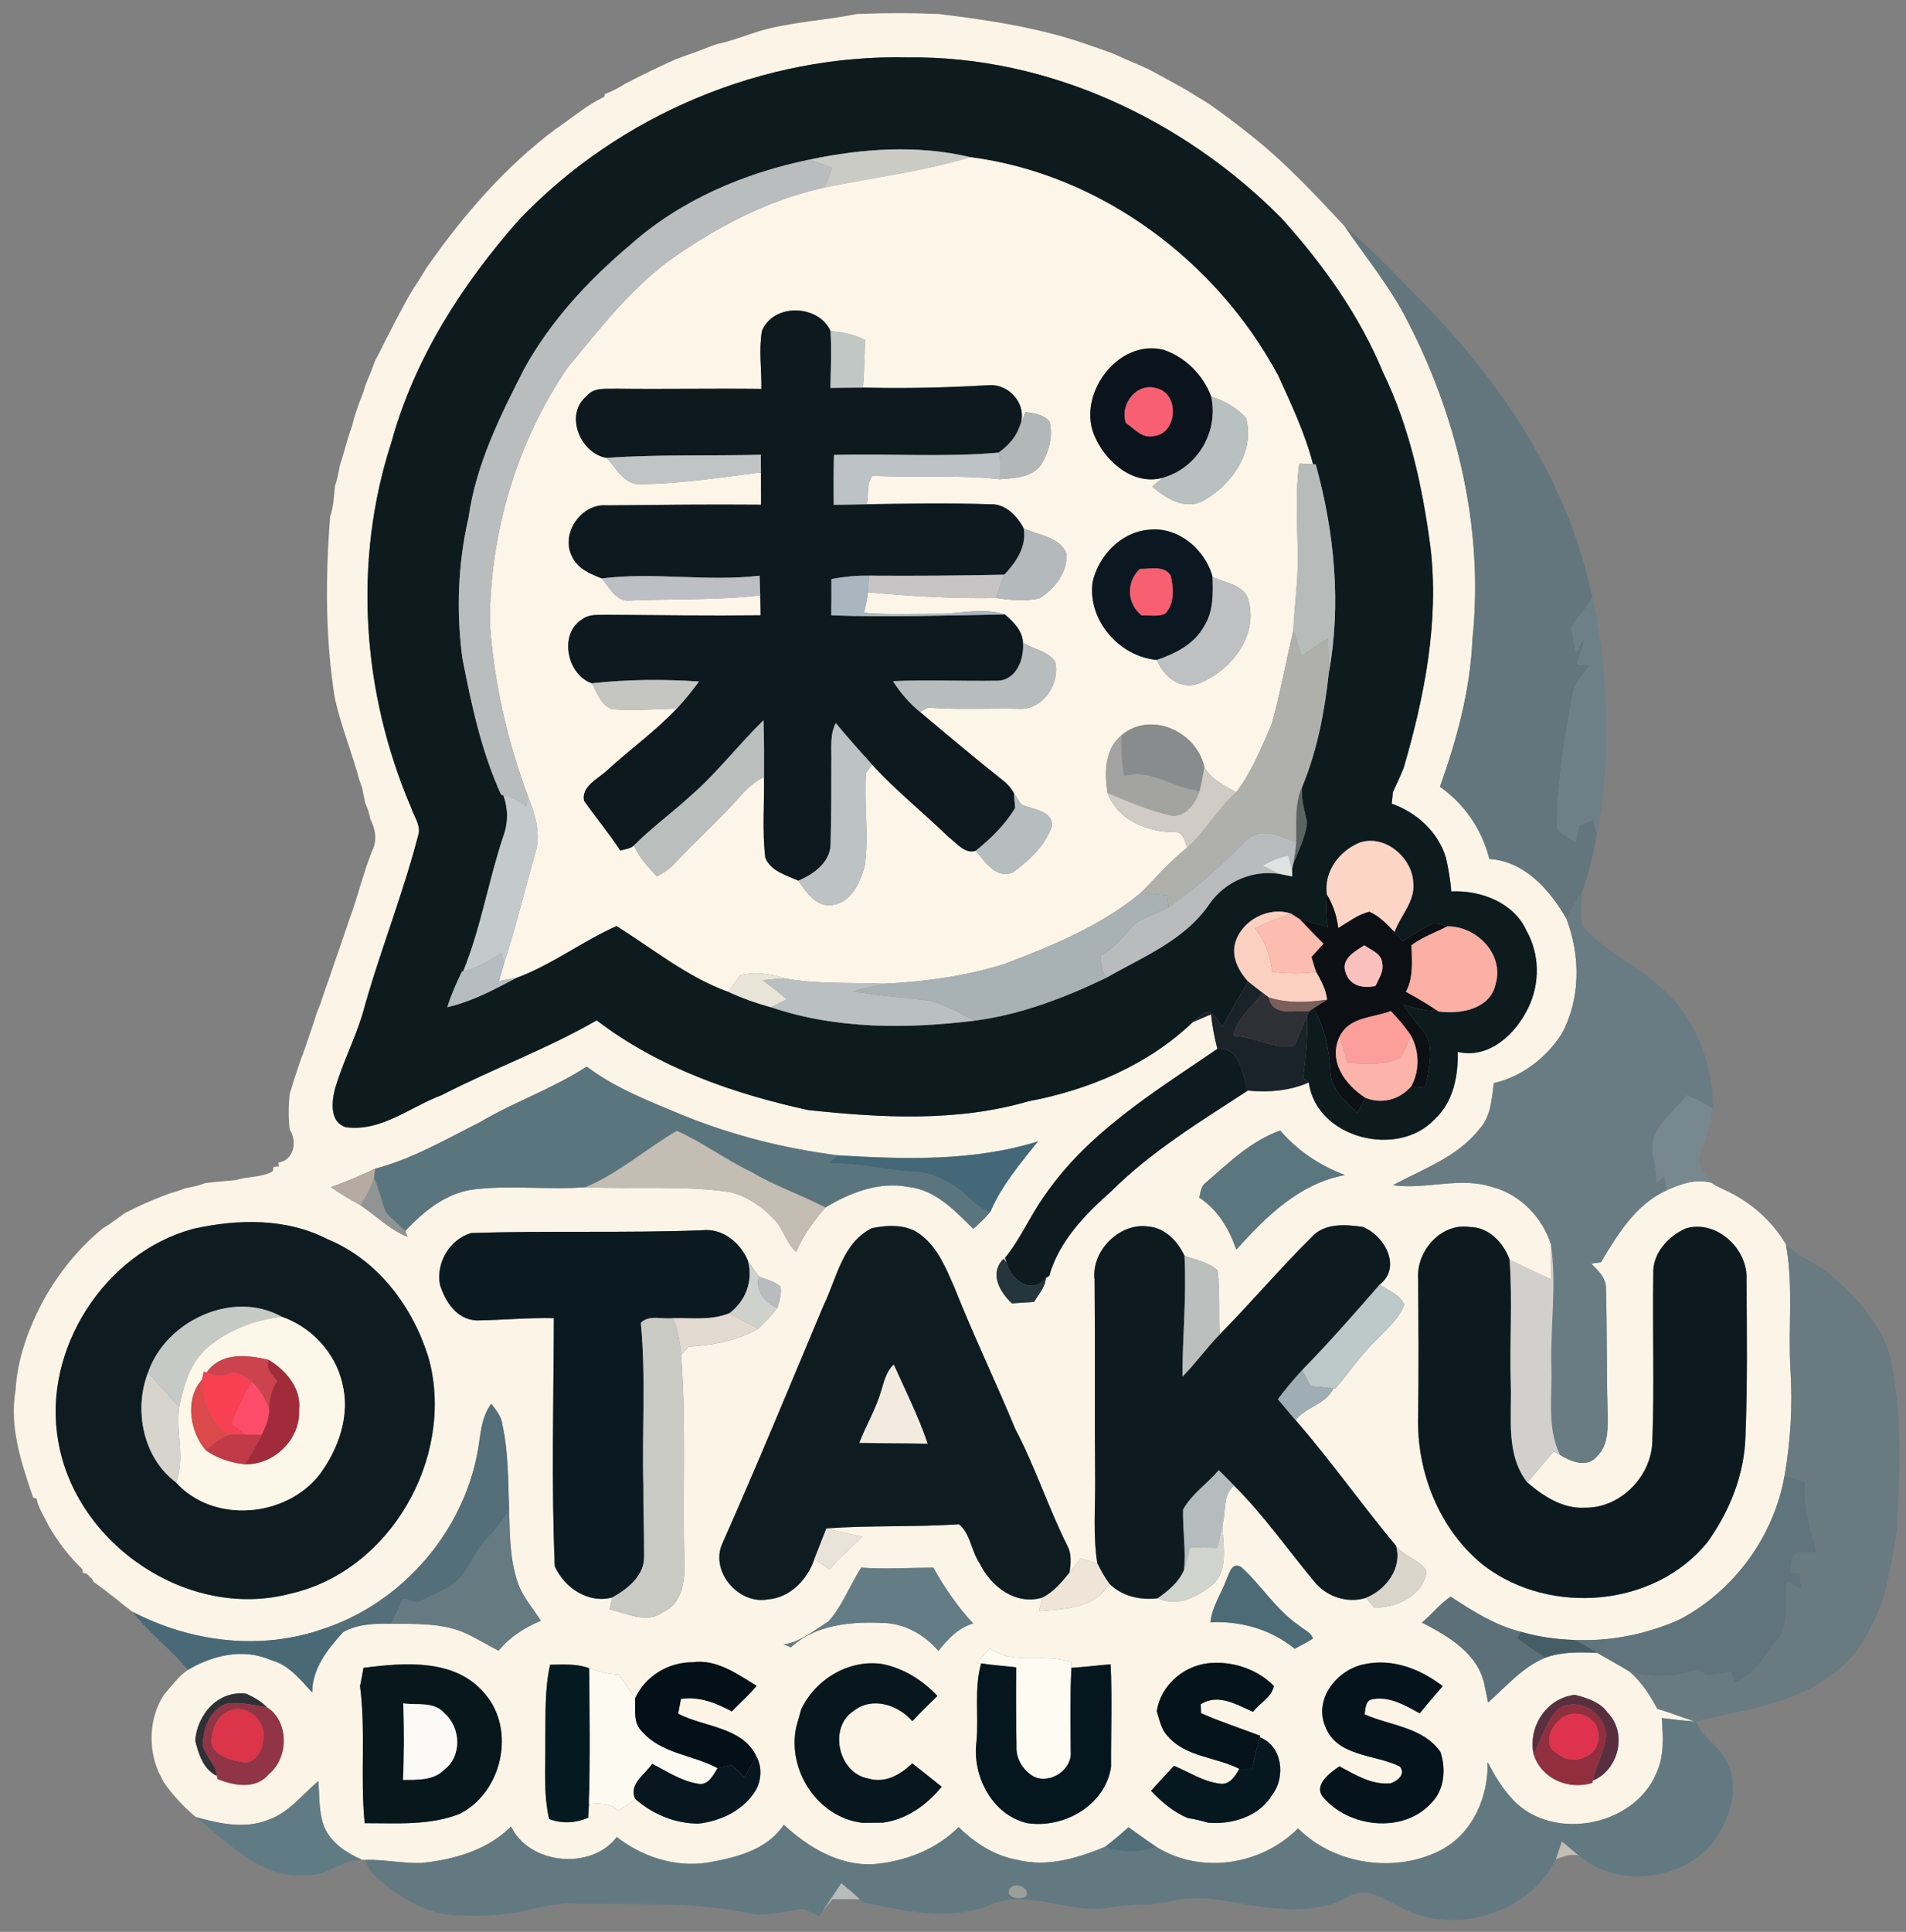 <?xml version="1.0" encoding="UTF-8" ?>
<!DOCTYPE svg PUBLIC "-//W3C//DTD SVG 1.1//EN" "http://www.w3.org/Graphics/SVG/1.1/DTD/svg11.dtd">
<svg width="380pt" height="385pt" viewBox="0 0 380 385" version="1.1" xmlns="http://www.w3.org/2000/svg">
<rect x="0" y="0" width="380" height="385" fill="#808080" stroke="none"/>
<g id="#fcf5e7ff">
<path fill="#fcf5e7" opacity="1.00" d=" M 151.33 6.22 C 157.71 4.37 164.43 4.08 170.89 2.79 C 176.28 2.57 181.69 2.56 187.08 2.79 C 197.45 4.03 207.92 5.63 217.82 9.23 C 219.27 9.71 220.71 10.23 222.15 10.77 C 224.41 11.88 226.78 12.74 229.05 13.83 C 231.44 15.11 233.82 16.42 236.19 17.74 C 237.85 18.74 239.50 19.77 241.16 20.79 C 244.10 22.85 246.96 25.02 249.75 27.27 C 256.41 32.57 262.22 38.83 268.02 45.03 C 271.96 50.75 276.35 56.19 279.72 62.28 C 290.34 82.07 295.93 104.96 293.56 127.41 C 293.14 137.50 290.46 147.33 287.08 156.79 C 292.00 160.24 295.49 165.35 296.93 171.18 C 303.99 171.62 309.06 177.39 312.32 183.14 C 315.11 190.51 315.15 199.07 311.33 206.08 C 308.25 210.86 303.40 214.56 297.83 215.85 C 297.39 219.00 297.27 222.49 294.99 224.96 C 290.62 230.57 283.72 232.94 277.71 236.19 C 284.35 237.13 291.12 234.41 297.63 236.59 C 303.07 238.04 307.40 242.54 309.17 247.82 C 309.26 250.19 309.21 252.57 309.17 254.94 C 306.43 253.66 303.69 252.38 300.97 251.05 C 299.76 247.66 296.82 244.52 293.00 244.52 C 287.20 243.64 282.29 249.46 282.73 254.98 C 282.80 263.99 282.87 273.00 282.73 282.01 C 282.36 293.30 286.99 305.04 296.00 312.11 C 309.11 321.97 329.82 320.32 340.36 307.40 C 344.85 301.21 347.82 293.76 348.00 286.06 C 348.40 275.72 348.28 265.36 348.20 255.01 C 348.53 248.91 342.22 242.97 336.10 244.81 C 332.54 246.36 329.37 249.89 329.62 253.98 C 329.43 265.00 329.86 276.02 329.43 287.04 C 329.38 294.10 323.12 300.58 315.98 300.46 C 311.60 300.72 307.72 298.18 304.53 295.46 C 306.28 293.41 307.93 291.29 309.73 289.30 C 310.05 289.46 310.69 289.78 311.01 289.95 C 313.11 291.24 316.41 292.61 318.32 290.30 C 320.89 287.91 320.50 284.18 320.51 281.01 C 320.28 272.97 320.41 264.92 320.19 256.89 C 320.28 254.72 318.64 253.22 317.25 251.82 C 317.74 251.75 318.71 251.62 319.19 251.55 C 322.46 246.01 326.12 240.04 332.19 237.25 C 335.00 235.96 338.09 234.85 341.20 235.71 L 341.97 236.23 C 342.45 236.47 343.43 236.95 343.91 237.19 C 348.91 239.44 353.27 243.27 356.06 248.00 C 357.59 256.25 356.46 264.69 356.97 273.03 C 357.42 280.03 357.00 287.08 355.81 294.00 C 353.69 306.17 345.71 317.07 334.78 322.79 C 328.22 325.69 321.00 327.15 313.82 326.81 C 310.21 326.72 306.63 326.17 303.16 325.17 C 298.01 323.90 293.59 321.03 289.21 318.19 C 287.06 319.61 285.48 321.73 283.48 323.35 C 288.75 326.03 294.88 329.64 296.00 335.99 C 296.17 336.81 296.52 338.44 296.69 339.26 C 300.33 336.09 303.50 332.22 308.09 330.35 C 311.39 329.14 314.95 329.24 318.41 329.38 C 320.56 330.61 322.72 331.81 324.85 333.09 C 327.24 335.13 328.95 337.80 330.43 340.55 C 332.96 341.25 335.38 342.29 337.90 343.03 C 335.69 342.95 333.51 342.63 331.32 342.38 C 331.55 346.03 331.86 349.89 330.26 353.30 C 325.74 364.30 308.66 367.23 301.03 357.99 C 299.21 355.95 297.87 353.56 296.58 351.17 C 296.77 357.97 293.70 365.17 287.56 368.54 C 278.49 373.44 266.05 371.70 258.79 364.36 C 251.55 371.69 239.47 373.59 230.60 368.09 C 228.70 366.83 226.86 365.47 225.00 364.15 C 223.47 365.48 221.93 366.82 220.31 368.05 C 214.88 370.29 208.86 372.13 202.98 370.67 C 198.39 369.90 194.39 367.32 191.12 364.10 C 186.62 368.65 180.26 371.04 173.95 371.51 C 167.19 371.81 161.08 368.08 156.27 363.65 C 152.87 368.76 146.63 370.21 140.97 371.21 C 134.58 372.18 128.02 370.02 122.97 366.09 C 117.89 372.79 105.52 371.60 101.88 363.99 C 97.16 368.74 90.46 370.62 83.99 371.26 C 80.28 371.37 76.61 370.55 72.89 370.64 L 72.13 370.62 C 69.13 369.26 66.11 367.35 64.71 364.23 C 63.50 361.30 63.73 358.04 63.47 354.94 C 60.25 357.65 57.58 361.25 53.48 362.67 C 48.82 364.54 43.70 363.43 39.06 362.11 C 36.61 360.12 34.49 357.76 32.67 355.19 C 32.41 354.69 31.89 353.69 31.64 353.19 C 29.49 348.27 29.75 342.31 32.67 337.76 C 34.20 336.04 35.54 334.09 37.46 332.79 C 42.39 329.83 48.58 328.41 54.03 330.83 C 57.57 331.77 59.88 334.71 62.24 337.28 C 62.25 332.47 65.34 328.62 68.42 325.25 C 71.35 323.60 74.76 323.53 78.03 323.58 C 82.75 323.65 87.64 323.41 92.12 325.17 C 94.65 326.22 96.95 327.72 99.40 328.96 C 101.63 326.23 104.58 324.34 107.81 323.01 C 106.31 320.51 104.24 318.34 103.28 315.54 C 101.62 310.83 101.65 305.75 101.49 300.81 C 101.30 295.20 101.37 289.53 100.18 284.01 C 100.00 282.34 98.94 281.02 97.95 279.75 C 95.92 282.43 95.84 285.86 95.28 289.03 C 92.41 305.22 80.28 319.29 64.69 324.52 C 52.16 329.02 38.14 327.29 26.45 321.22 C 25.36 320.41 24.27 319.58 23.24 318.70 C 21.69 317.55 20.22 316.29 18.61 315.22 L 18.45 314.77 C 18.15 314.47 17.54 313.87 17.24 313.57 L 16.52 313.48 L 16.45 312.74 C 13.79 310.22 11.58 307.27 9.73 304.12 C 8.89 302.31 7.69 300.63 7.29 298.65 L 6.61 298.43 C 4.28 291.63 1.84 284.42 3.10 277.12 C 3.46 270.69 5.75 264.52 8.79 258.91 C 11.83 253.52 15.80 248.56 20.65 244.68 C 22.15 243.84 23.47 242.73 24.88 241.75 C 25.38 241.50 26.38 241.01 26.88 240.77 C 29.15 239.66 31.50 238.69 33.88 237.82 C 34.91 237.55 35.92 237.21 36.91 236.81 C 38.26 236.56 39.61 236.29 40.89 235.78 C 42.95 235.52 45.02 235.37 47.08 235.17 C 49.46 234.38 52.10 234.70 54.34 233.45 L 54.57 232.54 L 55.62 232.44 L 55.50 231.70 C 58.64 231.19 59.31 227.45 57.75 225.07 C 57.48 222.70 57.50 220.30 57.78 217.93 C 58.71 214.88 59.66 211.84 60.82 208.88 C 61.15 207.88 61.49 206.88 61.83 205.89 C 62.18 204.89 62.51 203.89 62.83 202.88 C 63.18 201.58 63.83 200.40 64.19 199.11 C 66.08 193.70 67.92 188.27 69.79 182.85 C 71.43 178.39 72.48 173.72 74.30 169.32 C 75.27 167.31 74.77 165.03 73.80 163.14 C 73.61 162.07 73.29 161.05 72.83 160.07 C 72.61 159.01 72.39 157.96 72.17 156.90 C 71.78 155.91 71.46 154.89 71.20 153.85 C 69.74 148.94 67.89 144.15 66.76 139.15 C 64.84 127.20 64.88 115.01 65.82 102.97 C 66.51 101.01 66.57 98.93 66.78 96.89 C 67.23 95.54 67.50 94.16 67.76 92.77 C 68.60 90.23 69.19 87.60 70.13 85.09 C 70.56 83.31 71.12 81.57 71.77 79.86 C 72.19 78.90 72.54 77.91 72.81 76.89 C 73.48 75.24 74.19 73.60 74.77 71.91 C 75.88 69.97 76.75 67.90 77.84 65.95 C 78.09 65.45 78.60 64.45 78.85 63.95 C 80.26 61.37 81.56 58.71 83.24 56.29 C 83.86 55.23 84.55 54.21 85.18 53.16 C 92.38 42.89 100.68 33.27 110.76 25.73 C 113.96 23.55 116.94 21.00 120.45 19.30 L 120.61 18.71 C 122.09 18.23 123.43 17.45 124.74 16.63 C 128.06 14.92 131.42 13.28 134.84 11.76 C 136.28 11.26 137.70 10.70 139.15 10.21 C 140.38 9.71 141.63 9.27 142.87 8.80 C 145.77 8.22 148.52 7.10 151.33 6.22 M 103.56 43.72 C 92.17 56.57 82.61 71.46 78.04 88.13 C 70.33 111.80 72.16 138.06 81.93 160.86 C 82.48 162.52 83.66 164.08 83.52 165.90 C 80.40 178.19 75.56 189.98 72.24 202.21 C 70.66 207.27 68.23 212.02 66.75 217.11 C 66.12 219.69 65.74 223.65 68.96 224.64 C 76.03 225.58 81.77 220.58 88.05 218.25 C 98.22 213.00 109.05 209.06 118.97 203.34 C 131.23 212.73 146.19 217.97 161.14 221.22 C 175.70 222.77 190.82 223.62 205.04 219.47 C 217.04 217.23 228.92 212.22 237.81 203.69 C 239.02 203.18 240.23 202.67 241.44 202.15 C 241.68 204.47 242.14 206.77 242.70 209.03 C 230.31 217.49 216.96 225.59 208.31 238.20 C 205.41 242.21 203.50 246.85 200.36 250.69 L 200.70 251.64 L 200.07 250.85 C 197.20 253.75 199.28 257.45 201.75 259.74 C 203.22 259.64 204.69 259.54 206.16 259.45 C 207.04 257.93 208.41 256.55 208.50 254.70 C 208.67 254.59 209.01 254.37 209.18 254.26 C 211.13 247.40 216.28 242.05 221.51 237.44 C 229.55 229.43 239.34 223.48 248.77 217.34 C 252.91 217.73 257.09 217.40 260.94 215.72 C 262.44 226.84 278.68 230.95 286.05 223.02 C 289.74 219.63 290.75 214.44 290.62 209.63 C 296.97 211.08 302.22 206.01 304.74 200.74 C 307.04 195.95 306.98 190.11 304.33 185.47 C 301.81 179.84 295.17 177.37 289.34 177.65 C 289.18 175.36 288.75 173.11 288.27 170.88 C 286.65 165.73 282.48 161.94 277.47 160.16 C 277.54 159.38 277.62 158.61 277.71 157.83 C 278.47 156.21 279.24 154.58 279.89 152.91 C 284.02 138.71 286.95 123.83 285.19 108.99 C 283.61 97.08 281.04 85.13 275.76 74.26 C 271.04 62.83 263.74 52.62 255.48 43.48 C 236.03 23.82 208.95 11.10 181.04 11.44 C 152.22 10.77 123.44 22.89 103.56 43.72 M 95.65 223.65 C 88.86 227.06 82.19 230.97 74.78 232.91 C 71.89 234.27 68.95 235.53 65.94 236.59 C 67.85 237.89 69.84 239.06 71.85 240.18 C 75.01 242.26 77.71 245.11 81.28 246.49 L 80.77 245.33 C 84.56 241.28 89.24 237.49 94.98 236.97 C 102.20 236.18 109.49 237.15 116.73 236.59 C 126.34 237.01 136.02 236.17 145.58 237.56 C 148.87 238.40 151.84 240.39 154.19 242.82 C 156.13 244.75 156.69 247.64 158.73 249.49 C 160.11 246.20 162.26 243.36 164.54 240.64 C 169.49 237.68 175.19 235.41 181.07 236.53 C 186.51 237.09 190.37 241.28 194.04 244.89 C 195.25 243.84 196.39 242.72 197.44 241.51 C 199.67 236.25 203.41 231.89 206.93 227.46 C 194.07 231.48 180.40 231.02 167.11 230.25 C 156.58 228.91 146.22 226.32 136.38 222.35 C 129.70 219.55 122.80 216.97 116.98 212.55 C 110.25 216.95 102.56 219.56 95.65 223.65 M 240.48 235.62 C 239.45 236.32 239.37 237.58 239.11 238.67 C 242.81 241.08 245.07 244.94 246.48 249.03 C 252.39 242.48 259.10 235.80 268.16 234.17 C 263.16 232.31 258.73 229.35 255.24 225.30 C 249.43 227.37 245.02 231.66 240.48 235.62 M 38.63 244.86 C 20.86 249.58 8.38 269.01 11.60 287.14 C 15.05 307.74 37.54 322.99 57.92 317.58 C 77.78 313.09 90.62 290.58 85.58 271.08 C 82.54 260.68 75.47 251.13 65.25 246.93 C 57.06 242.71 47.42 242.92 38.63 244.86 M 173.83 244.75 C 167.92 247.70 166.84 254.71 164.21 260.11 C 157.53 276.01 150.97 291.96 143.96 307.72 C 141.58 313.28 147.34 319.83 153.12 318.73 C 157.54 318.40 161.00 314.74 162.35 310.72 C 163.38 311.40 164.41 312.10 165.45 312.79 C 167.31 310.32 169.79 308.45 171.92 306.23 C 169.52 305.71 167.13 305.20 164.77 304.58 C 173.57 303.95 182.41 304.35 191.21 303.76 C 193.54 305.72 193.64 309.17 195.36 311.61 C 197.55 316.19 202.55 319.98 207.84 318.37 C 207.66 319.05 207.31 320.40 207.14 321.08 C 212.18 320.59 218.36 320.64 221.14 315.56 C 223.64 318.12 227.35 318.93 230.82 318.51 C 234.61 320.31 238.79 318.24 241.75 315.79 C 245.12 312.72 243.70 307.74 243.75 303.75 C 244.47 301.18 243.69 297.92 246.06 296.08 C 251.94 301.92 256.67 308.74 261.95 315.08 C 264.36 318.16 268.53 319.59 272.31 318.44 C 272.73 318.91 273.55 319.85 273.97 320.33 C 278.32 320.55 283.94 317.89 284.40 313.05 C 283.06 310.85 279.96 310.22 278.34 308.08 C 271.49 299.85 265.31 291.08 258.29 282.99 C 260.38 280.34 264.29 279.93 265.85 276.70 L 266.20 276.74 C 268.94 273.64 271.20 270.12 274.21 267.24 C 276.31 264.99 278.91 262.95 279.98 259.96 C 279.07 257.98 276.78 257.18 275.10 255.97 C 279.56 252.46 275.94 246.10 271.64 244.49 C 268.25 244.01 264.10 243.70 261.56 246.47 C 255.22 252.75 249.44 259.58 243.17 265.94 C 242.92 261.70 243.28 257.41 242.77 253.20 C 240.99 251.49 238.39 251.11 236.15 250.26 C 234.84 247.40 232.29 244.71 229.01 244.43 C 223.25 243.54 217.52 249.29 218.23 255.03 C 218.36 268.35 218.21 281.68 218.34 295.00 C 218.38 300.52 217.91 306.08 218.77 311.55 C 217.67 311.24 216.58 310.90 215.49 310.56 C 214.73 311.50 214.00 312.47 213.23 313.40 C 213.48 311.64 213.69 309.73 212.83 308.10 C 209.01 300.50 206.41 292.35 202.44 284.82 C 198.51 275.35 194.07 266.10 190.28 256.57 C 188.63 252.83 187.03 248.76 183.71 246.19 C 180.98 243.91 177.10 244.09 173.83 244.75 M 93.87 245.73 C 89.61 247.06 86.87 251.69 87.73 256.08 C 88.81 259.43 91.05 262.92 94.95 263.14 C 100.10 263.09 105.26 262.56 110.42 262.69 C 110.38 279.17 109.90 295.68 110.61 312.15 C 112.55 316.44 117.30 319.64 122.10 318.34 C 121.90 319.14 121.71 319.95 121.51 320.76 C 124.99 321.44 128.92 323.70 132.22 321.25 C 136.13 319.54 136.62 314.73 136.45 311.00 C 136.07 297.36 136.83 283.67 135.80 270.06 C 136.17 269.64 136.92 268.80 137.30 268.38 C 142.10 268.07 147.02 267.24 151.22 264.76 C 152.56 263.49 153.81 262.12 154.98 260.68 C 155.36 259.30 155.88 257.88 155.61 256.43 C 154.43 255.30 152.73 255.02 151.30 254.38 C 150.57 253.35 149.85 252.32 149.13 251.29 C 147.68 247.70 144.06 244.70 140.01 245.17 C 124.64 245.76 109.24 245.21 93.87 245.73 M 244.56 314.67 C 243.53 317.56 241.63 320.17 241.33 323.29 C 247.35 322.99 253.43 324.71 258.12 328.57 C 259.35 327.92 260.58 327.28 261.76 326.54 C 261.38 325.25 259.93 324.79 259.02 323.96 C 254.42 320.86 251.53 315.97 247.48 312.30 C 245.67 311.21 245.11 313.41 244.56 314.67 M 165.13 323.16 C 162.31 324.89 159.58 327.24 156.21 327.72 C 156.72 327.88 157.21 328.07 157.70 328.28 C 162.52 323.77 169.58 323.15 175.87 323.41 C 180.25 323.48 184.28 325.71 187.09 329.00 C 188.96 326.66 191.05 324.40 194.02 323.53 C 190.88 320.18 188.33 316.40 186.07 312.41 C 181.28 312.43 176.48 312.75 171.69 312.41 C 169.42 315.93 167.97 320.02 165.13 323.16 M 194.72 331.35 L 195.61 331.50 C 194.18 336.54 195.15 341.81 194.69 346.96 C 193.74 353.81 197.78 361.77 204.90 363.34 C 212.24 364.38 220.32 359.74 221.51 352.15 C 221.47 345.32 221.76 338.48 221.42 331.67 C 218.81 331.87 216.22 332.22 213.61 332.37 L 213.66 331.31 C 208.45 329.22 202.04 331.98 197.38 328.47 C 196.48 329.41 195.59 330.38 194.72 331.35 M 109.67 331.76 C 108.56 336.75 108.79 341.89 108.72 346.97 C 108.76 352.14 108.32 357.39 109.47 362.49 C 112.03 363.49 114.75 363.31 117.26 362.25 C 117.30 361.57 117.38 360.21 117.42 359.53 C 119.45 359.33 121.63 359.25 123.17 360.84 C 124.45 360.24 125.60 359.44 126.63 358.49 C 130.10 361.55 134.57 363.40 139.22 363.42 C 143.51 362.95 147.88 360.94 150.35 357.28 C 151.80 355.19 152.05 352.23 150.79 350.01 C 148.07 344.15 140.36 344.19 135.21 341.52 C 135.38 340.53 135.57 339.55 135.75 338.57 C 139.39 338.01 142.77 339.37 145.90 341.06 C 147.53 339.35 149.35 337.80 150.85 335.96 C 146.97 333.60 142.87 330.58 138.06 331.26 C 133.24 331.24 128.59 334.06 126.61 338.49 C 125.61 336.83 124.53 335.23 123.31 333.73 C 121.30 333.67 119.35 333.16 117.48 332.46 C 114.98 331.49 112.29 331.73 109.67 331.76 M 230.63 341.02 C 231.18 342.74 231.49 344.67 232.83 346.01 C 236.41 350.17 242.42 350.13 247.07 352.49 C 246.27 354.01 245.08 355.84 243.05 355.43 C 239.82 355.00 237.03 353.13 234.06 351.89 C 232.54 353.55 230.98 355.19 229.49 356.88 C 231.58 359.11 233.94 361.11 236.79 362.30 C 238.19 362.53 239.57 362.84 240.94 363.25 C 245.77 363.61 251.11 361.97 253.69 357.60 C 256.38 354.06 255.64 347.91 251.16 346.22 L 251.25 345.91 C 247.31 344.41 243.30 343.11 239.45 341.41 C 239.44 340.96 239.41 340.07 239.40 339.62 C 242.96 337.40 246.53 339.74 249.84 341.13 C 251.12 339.38 253.59 338.21 253.96 335.99 C 250.95 332.86 246.28 331.18 241.95 331.39 C 236.53 331.46 231.44 335.58 230.63 341.02 M 72.46 332.38 C 72.27 333.59 72.04 334.79 71.78 336.00 C 72.96 345.02 71.79 354.25 72.71 363.33 C 79.02 363.31 85.60 363.84 91.60 361.49 C 100.10 357.27 102.96 344.70 96.60 337.47 C 90.78 330.48 80.57 331.32 72.46 332.38 M 159.70 340.74 C 159.42 341.83 159.11 342.91 158.78 344.00 C 156.83 352.68 162.97 362.19 171.94 363.26 C 173.29 363.25 174.64 363.24 176.00 363.23 C 180.76 362.59 184.76 359.72 187.74 356.07 C 185.79 354.51 183.85 352.94 181.88 351.41 C 179.54 353.66 176.47 355.45 173.11 354.43 C 167.15 353.39 165.10 344.28 170.18 340.96 C 173.88 338.03 179.04 339.71 181.90 343.00 C 183.51 341.26 185.20 339.61 186.89 337.97 C 183.96 334.86 180.20 332.48 175.99 331.63 C 169.30 330.57 162.49 334.67 159.70 340.74 M 264.20 344.01 C 266.49 350.14 274.07 349.56 279.05 352.01 C 280.38 353.50 278.60 354.95 277.26 355.38 C 273.50 355.76 270.19 353.68 267.04 352.00 C 265.23 353.25 261.85 355.64 263.74 358.08 C 268.86 364.23 279.79 365.48 285.36 359.31 C 288.00 356.70 288.32 352.49 287.17 349.13 C 283.74 344.17 277.15 343.91 272.06 341.64 C 272.25 340.43 272.20 338.71 273.86 338.59 C 277.21 338.07 280.22 339.90 283.05 341.43 C 284.54 339.60 286.08 337.80 287.64 336.02 C 283.15 332.59 277.63 330.42 271.93 331.67 C 266.57 332.75 261.92 338.57 264.20 344.01 M 305.78 349.66 C 307.36 354.51 312.66 356.74 317.43 355.32 L 317.55 354.85 C 322.69 352.77 324.49 345.45 320.61 341.42 C 319.07 339.19 316.45 338.39 313.97 337.75 C 308.31 338.40 304.56 344.16 305.78 349.66 M 38.93 346.91 C 39.62 349.61 40.51 352.58 43.25 353.91 C 43.28 354.06 43.35 354.36 43.38 354.52 C 46.59 355.88 51.08 356.65 53.57 353.58 C 57.60 350.34 57.65 343.04 53.25 340.26 C 52.09 339.04 50.62 338.24 49.12 337.54 C 43.53 336.77 39.27 341.67 38.93 346.91 Z" />
</g>
<g id="#0d1b1fff">
<path fill="#0d1b1f" opacity="1.00" d=" M 103.56 43.72 C 123.44 22.89 152.22 10.77 181.04 11.44 C 208.95 11.10 236.03 23.82 255.48 43.48 C 263.74 52.62 271.04 62.83 275.76 74.26 C 281.04 85.13 283.61 97.08 285.19 108.99 C 286.95 123.83 284.02 138.71 279.89 152.91 C 279.24 154.58 278.47 156.21 277.71 157.83 C 277.62 158.61 277.54 159.38 277.47 160.16 C 282.48 161.94 286.65 165.73 288.27 170.88 C 288.75 173.11 289.18 175.36 289.34 177.65 C 295.17 177.37 301.81 179.84 304.33 185.47 C 306.98 190.11 307.04 195.95 304.74 200.74 C 302.22 206.01 296.97 211.08 290.62 209.63 C 290.75 214.44 289.74 219.63 286.05 223.02 C 278.68 230.95 262.44 226.84 260.94 215.72 C 260.66 215.51 260.09 215.08 259.80 214.87 C 260.36 210.73 260.72 206.57 260.60 202.39 L 260.96 201.55 C 261.19 201.40 261.65 201.09 261.88 200.94 C 264.20 204.80 264.99 209.20 265.26 213.63 C 265.36 217.18 268.24 219.47 270.59 221.72 C 271.13 220.73 271.68 219.75 272.22 218.77 C 275.53 220.13 279.16 219.11 281.41 216.41 C 282.27 216.40 284.08 217.30 284.31 215.90 C 285.08 212.33 286.13 207.73 283.26 204.85 C 281.98 203.40 280.82 201.85 279.80 200.21 C 282.07 200.90 284.39 201.51 286.79 201.56 C 291.12 202.20 297.19 201.09 298.20 196.03 C 299.90 190.10 294.34 184.56 288.57 184.61 C 287.91 184.43 286.61 184.08 285.96 183.90 C 283.76 184.96 281.66 186.21 279.63 187.58 C 279.23 187.12 278.42 186.21 278.01 185.75 C 279.20 182.45 282.17 179.64 281.76 175.92 C 281.58 170.88 276.01 166.17 271.02 167.95 C 266.97 169.62 263.92 173.75 264.54 178.26 C 264.35 180.44 264.34 182.66 264.77 184.82 C 262.90 184.24 261.05 183.60 259.14 183.20 C 258.55 182.83 257.96 182.45 257.38 182.07 C 252.90 180.56 247.48 183.44 246.24 187.99 C 245.51 190.81 247.00 193.57 248.84 195.61 C 247.09 198.57 245.36 201.54 243.74 204.57 C 242.85 203.58 242.27 202.20 241.00 201.65 C 239.65 201.74 238.81 202.94 237.81 203.69 C 228.92 212.22 217.04 217.23 205.04 219.47 C 190.82 223.62 175.70 222.77 161.14 221.22 C 146.19 217.97 131.23 212.73 118.97 203.34 C 109.05 209.06 98.22 213.00 88.05 218.25 C 81.77 220.58 76.03 225.58 68.96 224.64 C 65.74 223.65 66.12 219.69 66.75 217.11 C 68.23 212.02 70.66 207.27 72.24 202.21 C 75.56 189.98 80.40 178.19 83.52 165.90 C 83.66 164.08 82.48 162.52 81.93 160.86 C 72.16 138.06 70.33 111.80 78.04 88.13 C 82.61 71.46 92.17 56.57 103.56 43.72 M 161.48 31.79 C 148.47 34.45 135.71 39.85 125.70 48.76 C 117.36 55.80 109.79 63.92 104.50 73.53 C 99.71 82.92 94.89 92.55 93.42 103.13 C 91.29 112.27 90.95 121.80 92.17 131.10 C 93.98 140.39 95.96 149.71 99.91 158.38 L 100.36 158.49 C 101.32 161.15 101.34 163.97 100.36 166.62 C 97.38 175.51 95.91 184.85 92.36 193.54 L 92.10 193.61 C 90.99 195.92 89.94 198.26 89.18 200.71 C 94.09 199.61 98.64 197.15 103.03 194.83 C 110.06 192.21 116.08 187.57 122.91 184.53 C 130.21 189.07 136.97 194.65 145.15 197.63 C 147.92 198.91 150.79 199.94 153.73 200.73 C 166.73 205.13 180.83 205.06 194.32 203.40 C 203.49 202.21 212.26 198.84 220.57 194.85 C 227.87 190.67 236.30 187.33 241.16 180.09 C 244.28 175.64 249.83 173.27 255.21 174.18 C 255.82 174.30 257.03 174.54 257.64 174.66 L 257.59 173.23 C 257.66 172.96 257.78 172.40 257.84 172.13 C 258.90 169.47 260.26 166.83 260.57 163.96 C 260.17 161.55 259.26 159.20 259.66 156.71 C 262.61 149.54 264.10 141.82 264.92 134.13 C 267.46 120.37 266.04 106.00 262.32 92.55 L 261.76 92.52 C 260.17 86.37 257.43 80.58 254.80 74.82 C 242.52 51.97 219.40 34.70 193.48 31.33 C 182.98 28.82 171.97 29.59 161.48 31.79 Z" />
</g>
<g id="#cbcbc6ff">
<path fill="#cbcbc6" opacity="1.00" d=" M 161.48 31.79 C 171.97 29.59 182.98 28.82 193.48 31.33 C 183.94 34.19 174.02 35.40 164.27 37.39 C 164.92 36.13 165.44 34.81 165.88 33.46 C 164.42 32.90 162.96 32.32 161.48 31.79 Z" />
</g>
<g id="#fdf5e8ff">
<path fill="#fdf5e8" opacity="1.00" d=" M 193.48 31.33 C 219.40 34.70 242.52 51.97 254.80 74.82 C 257.43 80.58 260.17 86.37 261.76 92.52 C 261.08 92.48 259.72 92.40 259.04 92.37 C 258.07 99.22 258.86 106.14 258.71 113.03 C 258.64 117.22 258.02 121.38 257.86 125.57 C 256.41 131.85 255.23 138.20 253.51 144.40 C 251.48 149.03 249.54 153.84 246.47 157.89 C 244.13 156.55 241.50 155.34 240.11 152.89 C 238.61 145.79 229.41 141.59 223.59 146.54 C 220.20 149.30 220.20 154.05 220.80 158.01 C 222.79 163.41 228.61 165.77 234.00 165.84 C 235.93 165.61 236.13 167.56 236.71 168.90 C 233.29 171.58 230.47 174.90 227.41 177.96 C 219.42 184.55 209.74 188.50 200.16 192.14 C 192.42 194.55 184.36 195.65 176.29 196.04 C 169.64 195.76 162.91 196.19 156.34 194.96 C 153.50 194.01 150.52 193.65 147.57 194.33 C 146.80 195.46 146.03 196.58 145.15 197.63 C 136.97 194.65 130.21 189.07 122.91 184.53 C 116.08 187.57 110.06 192.21 103.03 194.83 C 102.14 195.01 100.36 195.36 99.47 195.53 C 99.72 194.68 100.20 192.99 100.45 192.14 C 102.79 184.81 104.66 177.33 106.73 169.91 C 107.89 166.14 106.67 162.29 105.28 158.77 C 101.13 147.59 98.43 135.88 97.66 123.97 C 97.72 106.02 103.04 87.99 113.23 73.17 C 119.39 65.74 125.37 57.99 133.14 52.13 C 142.52 45.40 152.92 39.89 164.27 37.39 C 174.02 35.40 183.94 34.19 193.48 31.33 M 151.90 65.98 C 151.26 69.78 151.85 73.66 151.80 77.50 C 142.19 77.38 132.57 77.58 122.96 77.46 C 120.90 77.54 118.43 77.11 116.96 78.93 C 112.46 82.61 115.70 90.39 120.93 91.25 C 122.93 93.36 124.57 96.86 128.00 96.46 C 135.94 96.39 143.83 95.10 151.71 94.15 C 151.72 96.29 151.73 98.44 151.73 100.58 C 141.49 100.49 131.25 100.61 121.01 100.71 C 115.95 100.24 111.68 106.31 114.04 110.88 C 115.12 113.31 117.67 114.37 119.98 115.27 C 121.52 117.09 122.88 120.03 125.71 119.67 C 134.33 119.30 142.99 119.65 151.57 118.64 C 151.61 119.96 151.62 121.29 151.64 122.62 C 141.44 122.74 131.23 122.59 121.02 122.51 C 119.36 122.59 117.52 122.31 116.10 123.40 C 111.34 126.25 113.03 134.51 118.02 136.17 C 119.04 138.06 119.79 140.52 122.02 141.32 C 126.32 141.69 130.63 141.29 134.93 141.21 C 130.70 145.70 125.65 149.30 121.11 153.46 C 119.32 155.18 115.86 156.65 116.44 159.59 C 118.80 162.92 121.43 166.07 123.67 169.50 C 124.59 169.23 125.66 169.17 126.40 168.48 C 127.42 170.88 129.21 172.79 130.97 174.67 C 132.38 173.90 133.73 173.00 134.80 171.78 C 138.29 167.99 142.14 164.55 145.65 160.77 C 147.73 158.66 149.50 156.09 152.32 154.89 C 152.41 160.24 151.94 165.63 152.58 170.96 C 153.69 173.61 156.76 174.43 159.16 175.50 C 160.74 177.80 162.76 180.90 166.01 180.34 C 169.71 179.87 171.49 175.84 172.39 172.65 C 173.29 166.48 172.22 160.22 172.65 154.03 C 172.95 153.61 173.56 152.79 173.87 152.38 C 178.62 157.57 184.14 161.98 189.19 166.87 C 190.75 168.00 192.38 170.28 194.55 169.54 C 196.35 171.69 198.62 175.28 201.94 173.85 C 205.15 171.50 208.38 168.55 209.69 164.69 C 210.00 161.45 205.73 161.35 203.59 160.31 C 203.10 159.55 202.61 158.78 202.13 158.01 C 201.64 157.19 201.05 156.46 200.34 155.83 C 194.61 151.29 189.00 146.59 183.41 141.87 C 183.81 141.65 184.62 141.22 185.03 141.00 C 191.00 141.48 196.98 141.11 202.96 141.24 C 207.79 141.68 211.48 136.26 210.35 131.84 C 208.91 129.72 206.00 129.42 203.95 128.04 C 203.83 125.63 202.03 123.92 200.34 122.45 C 195.99 121.03 191.45 122.35 187.01 122.32 C 182.09 122.31 177.16 122.53 172.25 122.13 C 172.57 120.76 172.91 119.40 173.04 118.00 C 181.51 118.84 190.05 119.31 198.57 119.17 C 201.42 119.55 204.38 119.93 207.21 119.23 C 210.24 117.43 212.91 113.97 212.62 110.31 C 211.24 106.95 207.02 106.66 204.10 105.30 C 202.79 102.81 200.42 100.32 197.38 100.49 C 189.19 100.23 180.99 100.35 172.80 100.49 C 173.22 98.65 172.70 96.33 173.93 94.80 C 182.38 95.23 190.85 94.56 199.28 95.50 C 202.18 95.28 205.71 95.21 207.58 92.60 C 209.11 90.10 209.98 86.91 209.25 84.01 C 208.06 82.55 206.15 82.38 204.44 82.10 C 204.05 83.12 203.65 84.13 203.22 85.14 C 205.15 80.98 201.38 76.37 197.01 76.77 C 188.70 77.25 180.38 77.45 172.05 77.24 C 172.28 74.08 172.39 70.92 172.47 67.76 C 170.34 66.65 167.97 66.21 165.59 65.99 C 163.19 60.62 154.14 60.37 151.90 65.98 M 218.46 87.40 C 220.79 92.38 226.29 96.91 232.08 95.14 C 231.22 95.66 230.44 96.28 229.73 96.99 C 232.47 99.33 236.28 101.70 239.91 99.79 C 245.55 96.63 250.19 90.11 248.46 83.40 C 246.69 81.22 244.10 79.90 241.48 79.04 C 239.87 74.76 236.41 71.24 232.06 69.74 C 222.76 67.31 214.29 79.07 218.46 87.40 M 217.84 115.95 C 216.76 123.56 223.16 130.87 230.65 131.51 C 231.97 134.80 235.28 137.58 238.99 136.23 C 245.28 133.71 250.72 127.04 248.99 119.92 C 248.36 116.55 244.29 116.22 241.74 114.96 C 240.31 109.47 234.78 104.82 228.92 105.58 C 223.46 106.07 219.03 110.76 217.84 115.95 Z" />
</g>
<g id="#babdbdff">
<path fill="#babdbd" opacity="1.00" d=" M 125.70 48.76 C 135.71 39.85 148.47 34.45 161.48 31.79 C 162.96 32.32 164.42 32.90 165.88 33.46 C 165.44 34.81 164.92 36.13 164.27 37.39 C 152.92 39.89 142.52 45.40 133.14 52.13 C 125.37 57.99 119.39 65.74 113.23 73.17 C 103.04 87.99 97.72 106.02 97.66 123.97 C 98.43 135.88 101.13 147.59 105.28 158.77 C 105.18 159.25 104.99 160.20 104.89 160.67 C 103.49 159.75 102.04 158.82 100.36 158.49 L 99.91 158.38 C 95.96 149.71 93.98 140.39 92.17 131.10 C 90.95 121.80 91.29 112.27 93.42 103.13 C 94.89 92.55 99.71 82.92 104.50 73.53 C 109.79 63.92 117.36 55.80 125.70 48.76 Z" />
</g>
<g id="#63767dff">
<path fill="#63767d" opacity="1.00" d=" M 268.02 45.03 C 274.11 50.20 279.58 56.07 285.15 61.80 C 300.43 77.71 313.00 97.19 317.44 119.05 C 316.37 121.21 314.57 122.88 313.31 124.91 C 313.42 126.65 313.87 128.35 314.22 130.05 C 314.77 129.03 315.33 128.02 315.90 127.01 C 315.75 128.93 314.77 130.70 314.43 132.53 C 315.08 132.54 316.38 132.55 317.03 132.56 C 315.55 134.34 313.93 136.19 313.49 138.55 C 311.86 147.34 310.36 156.23 310.46 165.20 C 311.42 166.38 312.88 167.03 314.11 167.90 C 314.33 166.78 314.58 165.66 314.82 164.54 C 315.76 164.13 316.71 163.75 317.67 163.38 C 317.84 164.30 318.07 165.21 318.37 166.10 C 317.65 169.99 316.91 174.00 315.41 177.67 C 314.33 179.46 313.29 181.28 312.32 183.14 C 309.06 177.39 303.99 171.62 296.93 171.18 C 295.49 165.35 292.00 160.24 287.08 156.79 C 290.46 147.33 293.14 137.50 293.56 127.41 C 295.93 104.96 290.34 82.07 279.72 62.28 C 276.35 56.19 271.96 50.75 268.02 45.03 Z" />
</g>
<g id="#0d191fff">
<path fill="#0d191f" opacity="1.00" d=" M 151.90 65.98 C 154.14 60.37 163.19 60.62 165.59 65.99 C 165.81 69.76 165.65 73.53 165.56 77.30 C 167.72 77.27 169.89 77.24 172.05 77.24 C 180.38 77.45 188.70 77.25 197.01 76.77 C 201.38 76.37 205.15 80.98 203.22 85.14 C 202.48 87.26 200.89 88.90 199.11 90.20 C 188.20 91.18 177.21 90.35 166.27 90.66 C 166.19 93.98 166.18 97.29 166.22 100.61 C 168.41 100.57 170.60 100.54 172.80 100.49 C 180.99 100.35 189.19 100.23 197.38 100.49 C 200.42 100.32 202.79 102.81 204.10 105.30 C 204.74 108.93 202.57 112.03 200.24 114.53 C 191.25 114.72 182.25 114.78 173.25 114.72 C 170.74 114.67 168.23 114.94 165.76 115.39 C 165.78 117.80 165.77 120.21 165.73 122.62 C 177.26 123.06 188.80 122.63 200.34 122.45 C 202.03 123.92 203.83 125.63 203.95 128.04 C 204.24 131.28 202.66 135.57 198.87 135.66 C 191.92 135.77 184.98 135.45 178.03 135.74 C 179.51 138.04 181.29 140.14 183.41 141.87 C 189.00 146.59 194.61 151.29 200.34 155.83 C 201.05 156.46 201.64 157.19 202.13 158.01 C 202.20 158.76 202.33 160.26 202.39 161.00 C 200.41 164.35 197.55 167.10 194.55 169.54 C 192.38 170.28 190.75 168.00 189.19 166.87 C 184.14 161.98 178.62 157.57 173.87 152.38 C 171.40 149.66 168.96 146.92 166.62 144.09 C 165.39 146.54 165.82 149.33 165.75 151.97 C 165.73 157.33 165.77 162.69 165.60 168.05 C 165.66 171.75 162.26 174.23 159.16 175.50 C 156.76 174.43 153.69 173.61 152.58 170.96 C 151.94 165.63 152.41 160.24 152.32 154.89 C 152.34 151.10 152.35 147.32 152.22 143.54 C 147.20 148.42 142.95 154.04 137.65 158.63 C 133.98 162.01 129.92 164.94 126.40 168.48 C 125.66 169.17 124.59 169.23 123.67 169.50 C 121.43 166.07 118.80 162.92 116.44 159.59 C 115.86 156.65 119.32 155.18 121.11 153.46 C 125.65 149.30 130.70 145.70 134.93 141.21 C 136.52 139.50 137.98 137.69 139.36 135.81 C 132.25 135.34 125.11 135.38 118.02 136.17 C 113.03 134.51 111.34 126.25 116.10 123.40 C 117.52 122.31 119.36 122.59 121.02 122.51 C 131.23 122.59 141.44 122.74 151.64 122.62 C 151.62 121.29 151.61 119.96 151.57 118.64 C 151.53 117.33 151.48 116.03 151.43 114.73 C 140.95 115.96 130.45 113.96 119.98 115.27 C 117.67 114.37 115.12 113.31 114.04 110.88 C 111.68 106.31 115.95 100.24 121.01 100.71 C 131.25 100.61 141.49 100.49 151.73 100.58 C 151.73 98.44 151.72 96.29 151.71 94.15 C 151.70 93.27 151.69 91.51 151.68 90.63 C 141.43 90.89 131.16 90.53 120.93 91.25 C 115.70 90.39 112.46 82.61 116.96 78.93 C 118.43 77.11 120.90 77.54 122.96 77.46 C 132.57 77.58 142.19 77.38 151.80 77.50 C 151.85 73.66 151.26 69.78 151.90 65.98 Z" />
</g>
<g id="#bfc8c5ff">
<path fill="#bfc8c5" opacity="1.00" d=" M 165.59 65.99 C 167.97 66.21 170.34 66.65 172.47 67.76 C 172.39 70.92 172.28 74.08 172.05 77.24 C 169.89 77.24 167.72 77.27 165.56 77.30 C 165.65 73.53 165.81 69.76 165.59 65.99 Z" />
</g>
<g id="#0b141dff">
<path fill="#0b141d" opacity="1.00" d=" M 218.46 87.40 C 214.29 79.07 222.76 67.31 232.06 69.74 C 236.41 71.24 239.87 74.76 241.48 79.04 C 242.98 85.94 238.85 93.12 232.08 95.14 C 226.29 96.91 220.79 92.38 218.46 87.40 M 224.49 84.30 C 226.17 85.39 227.70 87.44 229.96 86.89 C 234.71 86.50 235.24 78.56 230.68 77.40 C 226.67 76.09 223.18 80.55 224.49 84.30 Z" />
</g>
<g id="#f85f72ff">
<path fill="#f85f72" opacity="1.00" d=" M 224.49 84.30 C 223.18 80.55 226.67 76.09 230.68 77.40 C 235.24 78.56 234.71 86.50 229.96 86.89 C 227.70 87.44 226.17 85.39 224.49 84.30 Z" />
</g>
<g id="#b9c0c0ff">
<path fill="#b9c0c0" opacity="1.00" d=" M 241.48 79.04 C 244.10 79.90 246.69 81.22 248.46 83.40 C 250.19 90.11 245.55 96.63 239.91 99.79 C 236.28 101.70 232.47 99.33 229.73 96.99 C 230.44 96.28 231.22 95.66 232.08 95.14 C 238.85 93.12 242.98 85.94 241.48 79.04 Z" />
</g>
<g id="#b2b7b8ff">
<path fill="#b2b7b8" opacity="1.00" d=" M 204.44 82.10 C 206.15 82.38 208.06 82.55 209.25 84.01 C 209.98 86.91 209.11 90.10 207.58 92.60 C 205.71 95.21 202.18 95.28 199.28 95.50 C 199.57 93.73 199.54 91.94 199.11 90.20 C 200.89 88.90 202.48 87.26 203.22 85.14 C 203.65 84.13 204.05 83.12 204.44 82.10 Z" />
</g>
<g id="#c0c4c4ff">
<path fill="#c0c4c4" opacity="1.00" d=" M 120.93 91.25 C 131.16 90.53 141.43 90.89 151.68 90.63 C 151.69 91.51 151.70 93.27 151.71 94.15 C 143.83 95.10 135.94 96.39 128.00 96.46 C 124.57 96.86 122.93 93.36 120.93 91.25 Z" />
</g>
<g id="#bdc2c6ff">
<path fill="#bdc2c6" opacity="1.00" d=" M 166.27 90.66 C 177.21 90.35 188.20 91.18 199.11 90.20 C 199.54 91.94 199.57 93.73 199.28 95.50 C 190.85 94.56 182.38 95.23 173.93 94.80 C 172.70 96.33 173.22 98.65 172.80 100.49 C 170.60 100.54 168.41 100.57 166.22 100.61 C 166.18 97.29 166.19 93.98 166.27 90.66 Z" />
</g>
<g id="#b7bcbbff">
<path fill="#b7bcbb" opacity="1.00" d=" M 259.04 92.37 C 259.72 92.40 261.08 92.48 261.76 92.52 L 262.32 92.55 C 266.04 106.00 267.46 120.37 264.92 134.13 C 264.89 131.82 264.81 129.51 264.75 127.20 C 262.98 128.36 261.23 129.54 259.48 130.73 C 258.93 129.01 258.36 127.30 257.86 125.57 C 258.02 121.38 258.64 117.22 258.71 113.03 C 258.86 106.14 258.07 99.22 259.04 92.37 Z" />
<path fill="#b7bcbb" opacity="1.00" d=" M 167.72 375.26 C 168.99 376.27 170.25 377.32 171.41 378.48 C 169.59 378.46 167.77 378.46 165.95 378.49 C 165.29 379.29 164.62 380.09 163.96 380.89 C 165.22 379.02 166.47 377.13 167.72 375.26 Z" />
</g>
<g id="#b4b9bbff">
<path fill="#b4b9bb" opacity="1.00" d=" M 204.10 105.30 C 207.02 106.66 211.24 106.95 212.62 110.31 C 212.91 113.97 210.24 117.43 207.21 119.23 C 204.38 119.93 201.42 119.55 198.57 119.17 C 199.08 117.61 199.58 116.04 200.24 114.53 C 202.57 112.03 204.74 108.93 204.10 105.30 Z" />
</g>
<g id="#0b1822ff">
<path fill="#0b1822" opacity="1.00" d=" M 217.84 115.95 C 219.03 110.76 223.46 106.07 228.92 105.58 C 234.78 104.82 240.31 109.47 241.74 114.96 C 241.87 118.30 241.93 121.92 240.05 124.84 C 238.10 128.36 234.33 130.28 230.65 131.51 C 223.16 130.87 216.76 123.56 217.84 115.95 M 227.27 113.37 C 224.50 115.94 224.64 120.26 227.59 122.63 C 229.15 122.59 230.81 122.94 232.30 122.30 C 234.20 120.32 234.00 117.19 233.39 114.72 C 232.10 112.58 229.31 113.46 227.27 113.37 Z" />
</g>
<g id="#f85f70ff">
<path fill="#f85f70" opacity="1.00" d=" M 227.27 113.37 C 229.31 113.46 232.10 112.58 233.39 114.72 C 234.00 117.19 234.20 120.32 232.30 122.30 C 230.81 122.94 229.15 122.59 227.59 122.63 C 224.64 120.26 224.50 115.94 227.27 113.37 Z" />
</g>
<g id="#c6c4c4ff">
<path fill="#c6c4c4" opacity="1.00" d=" M 173.25 114.72 C 182.25 114.78 191.25 114.72 200.24 114.53 C 199.58 116.04 199.08 117.61 198.57 119.17 C 190.05 119.31 181.51 118.84 173.04 118.00 C 173.10 117.18 173.20 115.54 173.25 114.72 Z" />
</g>
<g id="#bebfc5ff">
<path fill="#bebfc5" opacity="1.00" d=" M 119.98 115.27 C 130.45 113.96 140.95 115.96 151.43 114.73 C 151.48 116.03 151.53 117.33 151.57 118.64 C 142.99 119.65 134.33 119.30 125.71 119.67 C 122.88 120.03 121.52 117.09 119.98 115.27 Z" />
</g>
<g id="#aab6bfff">
<path fill="#aab6bf" opacity="1.00" d=" M 165.76 115.39 C 168.23 114.94 170.74 114.67 173.25 114.72 C 173.20 115.54 173.10 117.18 173.04 118.00 C 172.91 119.40 172.57 120.76 172.25 122.13 C 177.16 122.53 182.09 122.31 187.01 122.32 C 191.45 122.35 195.99 121.03 200.34 122.45 C 188.80 122.63 177.26 123.06 165.73 122.62 C 165.77 120.21 165.78 117.80 165.76 115.39 Z" />
</g>
<g id="#bec0c2ff">
<path fill="#bec0c2" opacity="1.00" d=" M 241.74 114.96 C 244.29 116.22 248.36 116.55 248.99 119.92 C 250.72 127.04 245.28 133.71 238.99 136.23 C 235.28 137.58 231.97 134.80 230.65 131.51 C 234.33 130.28 238.10 128.36 240.05 124.84 C 241.93 121.92 241.87 118.30 241.74 114.96 Z" />
</g>
<g id="#6e8087ff">
<path fill="#6e8087" opacity="1.00" d=" M 317.44 119.05 C 317.66 120.02 317.90 120.99 318.15 121.96 C 320.67 136.51 321.26 151.55 318.37 166.10 C 318.07 165.21 317.84 164.30 317.67 163.38 C 316.71 163.75 315.76 164.13 314.82 164.54 C 314.58 165.66 314.33 166.78 314.11 167.90 C 312.88 167.03 311.42 166.38 310.46 165.20 C 310.36 156.23 311.86 147.34 313.49 138.55 C 313.93 136.19 315.55 134.34 317.03 132.56 C 316.38 132.55 315.08 132.54 314.43 132.53 C 314.77 130.70 315.75 128.93 315.90 127.01 C 315.33 128.02 314.77 129.03 314.22 130.05 C 313.87 128.35 313.42 126.65 313.31 124.91 C 314.57 122.88 316.37 121.21 317.44 119.05 Z" />
</g>
<g id="#afb0acff">
<path fill="#afb0ac" opacity="1.00" d=" M 257.86 125.57 C 258.36 127.30 258.93 129.01 259.48 130.73 C 261.23 129.54 262.98 128.36 264.75 127.20 C 264.81 129.51 264.89 131.82 264.92 134.13 C 264.10 141.82 262.61 149.54 259.66 156.71 C 258.04 160.22 258.54 164.15 258.44 167.89 C 255.35 166.64 251.32 164.62 248.47 167.47 C 243.65 172.30 238.63 176.94 232.98 180.79 C 232.90 180.19 232.73 178.99 232.65 178.39 C 230.90 178.26 229.15 178.11 227.41 177.96 C 230.47 174.90 233.29 171.58 236.71 168.90 C 240.42 165.64 242.72 161.12 246.47 157.89 C 249.54 153.84 251.48 149.03 253.51 144.40 C 255.23 138.20 256.41 131.85 257.86 125.57 Z" />
</g>
<g id="#b7bcbcff">
<path fill="#b7bcbc" opacity="1.00" d=" M 203.95 128.04 C 206.00 129.42 208.91 129.72 210.35 131.84 C 211.48 136.26 207.79 141.68 202.96 141.24 C 196.98 141.11 191.00 141.48 185.03 141.00 C 184.62 141.22 183.81 141.65 183.41 141.87 C 181.29 140.14 179.51 138.04 178.03 135.74 C 184.98 135.45 191.92 135.77 198.87 135.66 C 202.66 135.57 204.24 131.28 203.95 128.04 Z" />
</g>
<g id="#c5c5c2ff">
<path fill="#c5c5c2" opacity="1.00" d=" M 118.02 136.17 C 125.11 135.38 132.25 135.34 139.36 135.81 C 137.98 137.69 136.52 139.50 134.93 141.21 C 130.63 141.29 126.32 141.69 122.02 141.32 C 119.79 140.52 119.04 138.06 118.02 136.17 Z" />
</g>
<g id="#babfbdff">
<path fill="#babfbd" opacity="1.00" d=" M 137.65 158.63 C 142.95 154.04 147.20 148.42 152.22 143.54 C 152.35 147.32 152.34 151.10 152.32 154.89 C 149.50 156.09 147.73 158.66 145.65 160.77 C 142.14 164.55 138.29 167.99 134.80 171.78 C 133.73 173.00 132.38 173.90 130.97 174.67 C 129.21 172.79 127.42 170.88 126.40 168.48 C 129.92 164.94 133.98 162.01 137.65 158.63 Z" />
</g>
<g id="#bdc3c4ff">
<path fill="#bdc3c4" opacity="1.00" d=" M 165.75 151.97 C 165.82 149.33 165.39 146.54 166.62 144.09 C 168.96 146.92 171.40 149.66 173.87 152.38 C 173.56 152.79 172.95 153.61 172.65 154.03 C 172.22 160.22 173.29 166.48 172.39 172.65 C 171.49 175.84 169.71 179.87 166.01 180.34 C 162.76 180.90 160.74 177.80 159.16 175.50 C 162.26 174.23 165.66 171.75 165.60 168.05 C 165.77 162.69 165.73 157.33 165.75 151.97 Z" />
</g>
<g id="#888c8cff">
<path fill="#888c8c" opacity="1.00" d=" M 223.59 146.54 C 229.41 141.59 238.61 145.79 240.11 152.89 C 239.85 154.48 239.54 156.06 239.18 157.63 C 233.99 157.13 229.54 153.07 224.11 154.66 C 223.66 151.98 223.51 149.25 223.59 146.54 Z" />
</g>
<g id="#a3a4a2ff">
<path fill="#a3a4a2" opacity="1.00" d=" M 220.80 158.01 C 220.20 154.05 220.20 149.30 223.59 146.54 C 223.51 149.25 223.66 151.98 224.11 154.66 C 229.54 153.07 233.99 157.13 239.18 157.63 C 238.36 160.02 236.66 162.56 233.85 162.61 C 229.33 161.66 225.05 159.80 220.80 158.01 Z" />
</g>
<g id="#d0cbc4ff">
<path fill="#d0cbc4" opacity="1.00" d=" M 240.11 152.89 C 241.50 155.34 244.13 156.55 246.47 157.89 C 242.72 161.12 240.42 165.64 236.71 168.90 C 236.13 167.56 235.93 165.61 234.00 165.84 C 228.61 165.77 222.79 163.41 220.80 158.01 C 225.05 159.80 229.33 161.66 233.85 162.61 C 236.66 162.56 238.36 160.02 239.18 157.63 C 239.54 156.06 239.85 154.48 240.11 152.89 Z" />
</g>
<g id="#5b6462ff">
<path fill="#5b6462" opacity="1.00" d=" M 258.44 167.89 C 258.54 164.15 258.04 160.22 259.66 156.71 C 259.26 159.20 260.17 161.55 260.57 163.96 C 260.26 166.83 258.90 169.47 257.84 172.13 C 258.10 170.72 258.29 169.31 258.44 167.89 Z" />
</g>
<g id="#c4caccff">
<path fill="#c4cacc" opacity="1.00" d=" M 100.36 158.49 C 102.04 158.82 103.49 159.75 104.89 160.67 C 104.99 160.20 105.18 159.25 105.28 158.77 C 106.67 162.29 107.89 166.14 106.73 169.91 C 104.66 177.33 102.79 184.81 100.45 192.14 C 100.34 191.60 100.12 190.51 100.02 189.96 C 97.57 191.35 95.19 193.03 92.36 193.54 C 95.91 184.85 97.38 175.51 100.36 166.62 C 101.34 163.97 101.32 161.15 100.36 158.49 Z" />
</g>
<g id="#b5bdbfff">
<path fill="#b5bdbf" opacity="1.00" d=" M 202.13 158.01 C 202.61 158.78 203.10 159.55 203.59 160.31 C 205.73 161.35 210.00 161.45 209.69 164.69 C 208.38 168.55 205.15 171.50 201.94 173.85 C 198.62 175.28 196.35 171.69 194.55 169.54 C 197.55 167.10 200.41 164.35 202.39 161.00 C 202.33 160.26 202.20 158.76 202.13 158.01 Z" />
</g>
<g id="#b9bbbcff">
<path fill="#b9bbbc" opacity="1.00" d=" M 248.47 167.47 C 251.32 164.62 255.35 166.64 258.44 167.89 C 258.29 169.31 258.10 170.72 257.84 172.13 C 257.78 172.40 257.66 172.96 257.59 173.23 C 257.41 172.55 257.04 171.19 256.86 170.51 C 255.04 170.85 253.34 171.59 251.74 172.50 C 252.88 173.08 254.04 173.64 255.21 174.18 C 249.83 173.27 244.28 175.64 241.16 180.09 C 236.30 187.33 227.87 190.67 220.57 194.85 C 219.62 193.56 219.46 191.99 219.44 190.44 C 222.20 188.95 224.07 186.43 226.16 184.18 C 228.23 182.69 230.74 181.99 232.98 180.79 C 238.63 176.94 243.65 172.30 248.47 167.47 Z" />
</g>
<g id="#fcd5c6ff">
<path fill="#fcd5c6" opacity="1.00" d=" M 264.54 178.26 C 263.92 173.75 266.97 169.62 271.02 167.95 C 276.01 166.17 281.58 170.88 281.76 175.92 C 282.17 179.64 279.20 182.45 278.01 185.75 C 276.54 184.19 275.01 182.59 273.03 181.70 C 270.71 182.25 268.81 183.76 266.80 184.95 C 266.54 182.57 265.76 180.31 264.54 178.26 Z" />
</g>
<g id="#dfe3e1ff">
<path fill="#dfe3e1" opacity="1.00" d=" M 251.74 172.50 C 253.34 171.59 255.04 170.85 256.86 170.51 C 257.04 171.19 257.41 172.55 257.59 173.23 L 257.64 174.66 C 257.03 174.54 255.82 174.30 255.21 174.18 C 254.04 173.64 252.88 173.08 251.74 172.50 Z" />
</g>
<g id="#a8b1b3ff">
<path fill="#a8b1b3" opacity="1.00" d=" M 200.16 192.14 C 209.74 188.50 219.42 184.55 227.41 177.96 C 229.15 178.11 230.90 178.26 232.65 178.39 C 232.73 178.99 232.90 180.19 232.98 180.79 C 230.74 181.99 228.23 182.69 226.16 184.18 C 224.07 186.43 222.20 188.95 219.44 190.44 C 219.46 191.99 219.62 193.56 220.57 194.85 C 212.26 198.84 203.49 202.21 194.32 203.40 C 190.95 201.83 187.77 199.60 183.97 199.25 C 179.29 198.74 174.59 198.35 169.95 197.56 C 172.05 197.03 174.16 196.48 176.29 196.04 C 184.36 195.65 192.42 194.55 200.16 192.14 Z" />
</g>
<g id="#697c84ff">
<path fill="#697c84" opacity="1.00" d=" M 312.32 183.14 C 313.29 181.28 314.33 179.46 315.41 177.67 C 315.41 179.97 314.94 182.36 315.57 184.62 C 319.62 189.28 325.47 191.82 330.05 195.89 C 337.62 201.74 341.52 211.52 341.53 220.93 C 339.86 219.90 338.11 219.03 336.30 218.31 C 334.19 220.90 331.40 223.04 330.00 226.13 C 328.43 229.25 330.68 232.49 330.18 235.75 C 330.74 235.27 331.30 234.80 331.87 234.33 C 331.95 235.06 332.11 236.52 332.19 237.25 C 326.12 240.04 322.46 246.01 319.19 251.55 C 318.71 251.62 317.74 251.75 317.25 251.82 C 318.64 253.22 320.28 254.72 320.19 256.89 C 320.41 264.92 320.28 272.97 320.51 281.01 C 320.50 284.18 320.89 287.91 318.32 290.30 C 316.41 292.61 313.11 291.24 311.01 289.95 C 308.32 284.36 309.53 278.00 309.29 272.04 C 309.09 263.97 310.41 255.83 309.17 247.82 C 307.40 242.54 303.07 238.04 297.63 236.59 C 291.12 234.41 284.35 237.13 277.71 236.19 C 283.72 232.94 290.62 230.57 294.99 224.96 C 297.27 222.49 297.39 219.00 297.83 215.85 C 303.40 214.56 308.25 210.86 311.33 206.08 C 315.15 199.07 315.11 190.51 312.32 183.14 Z" />
</g>
<g id="#0c0f13ff">
<path fill="#0c0f13" opacity="1.00" d=" M 264.77 184.82 C 264.34 182.66 264.35 180.44 264.54 178.26 C 265.76 180.31 266.54 182.57 266.80 184.95 C 268.81 183.76 270.71 182.25 273.03 181.70 C 275.01 182.59 276.54 184.19 278.01 185.75 C 278.42 186.21 279.23 187.12 279.63 187.58 C 281.66 186.21 283.76 184.96 285.96 183.90 C 286.61 184.08 287.91 184.43 288.57 184.61 C 286.18 185.84 283.57 186.74 281.41 188.36 C 281.47 191.50 281.86 194.76 280.30 197.65 C 282.53 198.84 284.69 200.15 286.79 201.56 C 284.39 201.51 282.07 200.90 279.80 200.21 C 280.82 201.85 281.98 203.40 283.26 204.85 C 286.13 207.73 285.08 212.33 284.31 215.90 C 284.08 217.30 282.27 216.40 281.41 216.41 C 283.05 213.26 283.00 209.50 281.31 206.40 C 280.13 204.62 278.74 203.02 277.28 201.48 C 273.73 202.86 269.05 202.60 267.11 206.51 C 264.73 211.45 268.16 216.18 272.22 218.77 C 271.68 219.75 271.13 220.73 270.59 221.72 C 268.24 219.47 265.36 217.18 265.26 213.63 C 264.99 209.20 264.20 204.80 261.88 200.94 C 262.77 200.35 263.67 199.77 264.58 199.21 C 264.36 197.21 263.39 195.44 262.42 193.72 C 262.05 192.73 261.75 191.72 261.46 190.70 C 262.26 189.82 263.07 188.94 263.87 188.06 C 262.25 186.48 260.68 184.85 259.14 183.20 C 261.05 183.60 262.90 184.24 264.77 184.82 M 268.32 193.91 C 269.12 196.50 271.88 197.03 274.23 196.48 C 274.87 195.07 275.90 193.65 275.59 192.01 C 275.48 190.04 273.36 189.34 272.01 188.38 C 270.13 189.60 267.19 191.14 268.32 193.91 Z" />
</g>
<g id="#fcd0c1ff">
<path fill="#fcd0c1" opacity="1.00" d=" M 246.24 187.99 C 247.48 183.44 252.90 180.56 257.38 182.07 C 254.94 182.95 252.53 183.89 250.18 184.98 C 252.27 187.45 253.27 190.51 253.65 193.68 C 256.56 194.07 259.50 194.07 262.42 193.72 C 263.39 195.44 264.36 197.21 264.58 199.21 C 260.72 199.77 256.74 199.98 252.97 198.78 C 252.67 198.56 252.05 198.11 251.75 197.88 C 250.77 197.13 249.78 196.40 248.84 195.61 C 247.00 193.57 245.51 190.81 246.24 187.99 Z" />
</g>
<g id="#fdbcb0ff">
<path fill="#fdbcb0" opacity="1.00" d=" M 257.38 182.07 C 257.96 182.45 258.55 182.83 259.14 183.20 C 260.68 184.85 262.25 186.48 263.87 188.06 C 263.07 188.94 262.26 189.82 261.46 190.70 C 261.75 191.72 262.05 192.73 262.42 193.72 C 259.50 194.07 256.56 194.07 253.65 193.68 C 253.27 190.51 252.27 187.45 250.18 184.98 C 252.53 183.89 254.94 182.95 257.38 182.07 Z" />
</g>
<g id="#fcafa4ff">
<path fill="#fcafa4" opacity="1.00" d=" M 281.41 188.36 C 283.57 186.74 286.18 185.84 288.57 184.61 C 294.34 184.56 299.90 190.10 298.20 196.03 C 297.19 201.09 291.12 202.20 286.79 201.56 C 284.69 200.15 282.53 198.84 280.30 197.65 C 281.86 194.76 281.47 191.50 281.41 188.36 Z" />
</g>
<g id="#fac0beff">
<path fill="#fac0be" opacity="1.00" d=" M 268.32 193.91 C 267.19 191.14 270.13 189.60 272.01 188.38 C 273.36 189.34 275.48 190.04 275.59 192.01 C 275.90 193.65 274.87 195.07 274.23 196.48 C 271.88 197.03 269.12 196.50 268.32 193.91 Z" />
</g>
<g id="#b5bdc3ff">
<path fill="#b5bdc3" opacity="1.00" d=" M 92.36 193.54 C 95.19 193.03 97.57 191.35 100.02 189.96 C 100.12 190.51 100.34 191.60 100.45 192.14 C 100.20 192.99 99.72 194.68 99.47 195.53 C 100.36 195.36 102.14 195.01 103.03 194.83 C 98.64 197.15 94.09 199.61 89.18 200.71 C 89.94 198.26 90.99 195.92 92.10 193.61 L 92.36 193.54 Z" />
</g>
<g id="#e8e4d8ff">
<path fill="#e8e4d8" opacity="1.00" d=" M 147.57 194.33 C 150.52 193.65 153.50 194.01 156.34 194.96 C 154.92 195.07 153.50 195.20 152.08 195.34 C 153.69 196.59 155.30 197.84 156.90 199.12 C 155.85 199.67 154.79 200.21 153.73 200.73 C 150.79 199.94 147.92 198.91 145.15 197.63 C 146.03 196.58 146.80 195.46 147.57 194.33 Z" />
</g>
<g id="#bac0c2ff">
<path fill="#bac0c2" opacity="1.00" d=" M 152.08 195.34 C 153.50 195.20 154.92 195.07 156.34 194.96 C 162.91 196.19 169.64 195.76 176.29 196.04 C 174.16 196.48 172.05 197.03 169.95 197.56 C 174.59 198.35 179.29 198.74 183.97 199.25 C 187.77 199.60 190.95 201.83 194.32 203.40 C 180.83 205.06 166.73 205.13 153.73 200.73 C 154.79 200.21 155.85 199.67 156.90 199.12 C 155.30 197.84 153.69 196.59 152.08 195.34 Z" />
</g>
<g id="#1a2329ff">
<path fill="#1a2329" opacity="1.00" d=" M 248.84 195.61 C 249.78 196.40 250.77 197.13 251.75 197.88 C 249.70 200.65 246.56 202.85 245.93 206.43 C 250.07 206.59 253.88 209.15 258.06 208.38 C 258.88 206.38 259.76 204.39 260.60 202.39 C 260.72 206.57 260.36 210.73 259.80 214.87 C 260.09 215.08 260.66 215.51 260.94 215.72 C 257.09 217.40 252.91 217.73 248.77 217.34 C 247.68 214.15 247.25 208.62 242.70 209.03 C 242.14 206.77 241.68 204.47 241.44 202.15 C 240.23 202.67 239.02 203.18 237.81 203.69 C 238.81 202.94 239.65 201.74 241.00 201.65 C 242.27 202.20 242.85 203.58 243.74 204.57 C 245.36 201.54 247.09 198.57 248.84 195.61 Z" />
</g>
<g id="#2f3035ff">
<path fill="#2f3035" opacity="1.00" d=" M 251.75 197.88 C 252.05 198.11 252.67 198.56 252.97 198.78 C 253.67 202.66 258.16 201.27 260.96 201.55 L 260.60 202.39 C 259.76 204.39 258.88 206.38 258.06 208.38 C 253.88 209.15 250.07 206.59 245.93 206.43 C 246.56 202.85 249.70 200.65 251.75 197.88 Z" />
<path fill="#2f3035" opacity="1.00" d=" M 38.93 346.91 C 39.27 341.67 43.53 336.77 49.12 337.54 C 50.62 338.24 52.09 339.04 53.25 340.26 C 50.51 339.80 47.70 339.05 44.93 339.58 C 41.72 340.89 40.39 344.78 40.42 348.00 C 41.06 349.61 42.11 351.01 42.96 352.52 C 43.03 352.87 43.18 353.56 43.25 353.91 C 40.51 352.58 39.62 349.61 38.93 346.91 Z" />
</g>
<g id="#7a5e59ff">
<path fill="#7a5e59" opacity="1.00" d=" M 252.97 198.78 C 256.74 199.98 260.72 199.77 264.58 199.21 C 263.67 199.77 262.77 200.35 261.88 200.94 C 261.65 201.09 261.19 201.40 260.96 201.55 C 258.16 201.27 253.67 202.66 252.97 198.78 Z" />
</g>
<g id="#fc9f9bff">
<path fill="#fc9f9b" opacity="1.00" d=" M 267.11 206.51 C 269.05 202.60 273.73 202.86 277.28 201.48 C 278.74 203.02 280.13 204.62 281.31 206.40 C 280.51 207.88 280.15 209.70 278.92 210.91 C 275.68 212.35 272.03 212.06 268.59 211.79 C 268.12 210.02 267.62 208.26 267.11 206.51 Z" />
</g>
<g id="#fbb3aaff">
<path fill="#fbb3aa" opacity="1.00" d=" M 267.11 206.51 C 267.62 208.26 268.12 210.02 268.59 211.79 C 272.03 212.06 275.68 212.35 278.92 210.91 C 280.15 209.70 280.51 207.88 281.31 206.40 C 283.00 209.50 283.05 213.26 281.41 216.41 C 279.16 219.11 275.53 220.13 272.22 218.77 C 268.16 216.18 264.73 211.45 267.11 206.51 Z" />
</g>
<g id="#0d1a1fff">
<path fill="#0d1a1f" opacity="1.00" d=" M 242.70 209.03 C 247.25 208.62 247.68 214.15 248.77 217.34 C 239.34 223.48 229.55 229.43 221.51 237.44 C 216.28 242.05 211.13 247.40 209.18 254.26 C 209.01 254.37 208.67 254.59 208.50 254.70 C 205.58 258.18 201.61 255.10 200.70 251.64 L 200.36 250.69 C 203.50 246.85 205.41 242.21 208.31 238.20 C 216.96 225.59 230.31 217.49 242.70 209.03 Z" />
</g>
<g id="#5b757eff">
<path fill="#5b757e" opacity="1.00" d=" M 95.65 223.65 C 102.56 219.56 110.25 216.95 116.98 212.55 C 122.80 216.97 129.70 219.55 136.38 222.35 C 146.22 226.32 156.58 228.91 167.11 230.25 C 166.61 230.64 165.62 231.43 165.12 231.83 C 170.60 231.73 175.94 232.97 181.35 233.50 C 185.20 233.30 188.71 235.18 191.75 237.35 C 193.48 238.96 195.09 240.79 197.44 241.51 C 196.39 242.72 195.25 243.84 194.04 244.89 C 190.37 241.28 186.51 237.09 181.07 236.53 C 175.19 235.41 169.49 237.68 164.54 240.64 C 159.66 238.07 154.38 236.32 149.64 233.47 C 144.56 231.07 140.06 227.61 134.92 225.36 C 128.79 228.97 123.34 233.82 116.73 236.59 C 109.49 237.15 102.20 236.18 94.98 236.97 C 89.24 237.49 84.56 241.28 80.77 245.33 C 79.52 244.02 78.03 242.95 76.89 241.53 C 76.06 239.28 75.57 236.91 74.56 234.72 C 74.62 234.26 74.73 233.36 74.78 232.91 C 82.19 230.97 88.86 227.06 95.65 223.65 Z" />
</g>
<g id="#77888fff">
<path fill="#77888f" opacity="1.00" d=" M 336.30 218.31 C 338.11 219.03 339.86 219.90 341.53 220.93 C 340.89 223.98 340.14 227.00 339.04 229.92 C 338.02 232.16 340.02 234.03 341.20 235.71 C 338.09 234.85 335.00 235.96 332.19 237.25 C 332.11 236.52 331.95 235.06 331.87 234.33 C 331.30 234.80 330.74 235.27 330.18 235.75 C 330.68 232.49 328.43 229.25 330.00 226.13 C 331.40 223.04 334.19 220.90 336.30 218.31 Z" />
</g>
<g id="#c3bdb4ff">
<path fill="#c3bdb4" opacity="1.00" d=" M 116.73 236.59 C 123.34 233.82 128.79 228.97 134.92 225.36 C 140.06 227.61 144.56 231.07 149.64 233.47 C 154.38 236.32 159.66 238.07 164.54 240.64 C 162.26 243.36 160.11 246.20 158.73 249.49 C 156.69 247.64 156.13 244.75 154.19 242.82 C 151.84 240.39 148.87 238.40 145.58 237.56 C 136.02 236.17 126.34 237.01 116.73 236.59 Z" />
<path fill="#c3bdb4" opacity="1.00" d=" M 311.37 366.93 C 312.50 367.88 313.65 368.81 314.77 369.78 C 313.16 369.38 311.66 369.99 310.17 370.52 C 310.58 369.32 310.98 368.12 311.37 366.93 Z" />
</g>
<g id="#5b767fff">
<path fill="#5b767f" opacity="1.00" d=" M 240.48 235.62 C 245.02 231.66 249.43 227.37 255.24 225.30 C 258.73 229.35 263.16 232.31 268.16 234.17 C 259.10 235.80 252.39 242.48 246.48 249.03 C 245.07 244.94 242.81 241.08 239.11 238.67 C 239.37 237.58 239.45 236.32 240.48 235.62 Z" />
</g>
<g id="#446878ff">
<path fill="#446878" opacity="1.00" d=" M 167.11 230.25 C 180.40 231.02 194.07 231.48 206.93 227.46 C 203.41 231.89 199.67 236.25 197.44 241.51 C 195.09 240.79 193.48 238.96 191.75 237.35 C 188.71 235.18 185.20 233.30 181.35 233.50 C 175.94 232.97 170.60 231.73 165.12 231.83 C 165.62 231.43 166.61 230.64 167.11 230.25 Z" />
</g>
<g id="#b5aba3ff">
<path fill="#b5aba3" opacity="1.00" d=" M 65.94 236.59 C 68.95 235.53 71.89 234.27 74.78 232.91 C 74.73 233.36 74.62 234.26 74.56 234.72 C 74.03 236.70 72.98 238.48 71.85 240.18 C 69.84 239.06 67.85 237.89 65.94 236.59 Z" />
</g>
<g id="#909493ff">
<path fill="#909493" opacity="1.00" d=" M 74.56 234.72 C 75.57 236.91 76.06 239.28 76.89 241.53 C 78.03 242.95 79.52 244.02 80.77 245.33 L 81.28 246.49 C 77.71 245.11 75.01 242.26 71.85 240.18 C 72.98 238.48 74.03 236.70 74.56 234.72 Z" />
</g>
<g id="#0e1c22ff">
<path fill="#0e1c22" opacity="1.00" d=" M 38.63 244.86 C 47.42 242.92 57.06 242.71 65.25 246.93 C 75.47 251.13 82.54 260.68 85.58 271.08 C 90.62 290.58 77.78 313.09 57.92 317.58 C 37.54 322.99 15.05 307.74 11.60 287.14 C 8.38 269.01 20.86 249.58 38.63 244.86 M 29.51 273.53 C 26.63 280.97 28.49 290.49 35.08 295.41 C 42.58 303.71 57.04 302.43 63.74 293.79 C 67.53 288.65 69.87 281.96 68.22 275.59 C 66.80 269.53 62.03 264.44 56.19 262.42 C 46.41 256.94 33.02 263.25 29.51 273.53 Z" />
<path fill="#0e1c22" opacity="1.00" d=" M 173.83 244.75 C 177.10 244.09 180.98 243.91 183.71 246.19 C 187.03 248.76 188.63 252.83 190.28 256.57 C 194.07 266.10 198.51 275.35 202.44 284.82 C 206.41 292.35 209.01 300.50 212.83 308.10 C 213.69 309.73 213.48 311.64 213.23 313.40 C 211.69 315.31 210.08 317.27 207.84 318.37 C 202.55 319.98 197.55 316.19 195.36 311.61 C 193.64 309.17 193.54 305.72 191.21 303.76 C 182.41 304.35 173.57 303.95 164.77 304.58 C 163.97 306.62 163.15 308.66 162.35 310.72 C 161.00 314.74 157.54 318.40 153.12 318.73 C 147.34 319.83 141.58 313.28 143.96 307.72 C 150.97 291.96 157.53 276.01 164.21 260.11 C 166.84 254.71 167.92 247.70 173.83 244.75 M 175.71 277.14 C 174.67 280.77 172.69 284.02 171.34 287.53 C 175.87 287.66 180.40 287.56 184.94 287.70 C 183.11 282.28 180.51 277.15 178.19 271.94 C 176.72 273.31 176.28 275.30 175.71 277.14 Z" />
</g>
<g id="#0d1b21ff">
<path fill="#0d1b21" opacity="1.00" d=" M 261.56 246.47 C 264.10 243.70 268.25 244.01 271.64 244.49 C 275.94 246.10 279.56 252.46 275.10 255.97 C 270.06 261.77 265.00 267.53 259.63 273.03 C 257.91 274.88 256.28 276.82 254.78 278.85 C 255.94 280.23 257.10 281.62 258.29 282.99 C 265.31 291.08 271.49 299.85 278.34 308.08 C 279.61 312.56 276.32 316.82 272.31 318.44 C 268.53 319.59 264.36 318.16 261.95 315.08 C 256.67 308.74 251.94 301.92 246.06 296.08 C 245.05 295.03 244.02 294.00 242.98 292.99 C 240.71 295.68 237.59 297.73 235.87 300.84 C 235.78 304.85 236.47 308.86 236.06 312.88 C 235.03 315.31 232.92 317.03 230.82 318.51 C 227.35 318.93 223.64 318.12 221.14 315.56 C 220.21 314.31 219.45 312.95 218.77 311.55 C 217.91 306.08 218.38 300.52 218.34 295.00 C 218.21 281.68 218.36 268.35 218.23 255.03 C 217.52 249.29 223.25 243.54 229.01 244.43 C 232.29 244.71 234.84 247.40 236.15 250.26 C 236.59 258.29 235.75 266.31 235.75 274.33 C 238.39 271.68 240.54 268.60 243.17 265.94 C 249.44 259.58 255.22 252.75 261.56 246.47 Z" />
</g>
<g id="#0b1a21ff">
<path fill="#0b1a21" opacity="1.00" d=" M 93.87 245.73 C 109.24 245.21 124.64 245.76 140.01 245.17 C 144.06 244.70 147.68 247.70 149.13 251.29 C 150.19 255.24 148.70 259.23 145.48 261.67 C 141.92 263.18 137.97 262.62 134.22 262.68 C 132.12 262.99 129.37 261.92 127.76 263.64 C 128.80 274.40 127.98 285.23 128.27 296.02 C 128.23 300.69 128.45 305.36 128.41 310.04 C 128.58 313.92 125.18 316.63 122.10 318.34 C 117.30 319.64 112.55 316.44 110.61 312.15 C 109.90 295.68 110.38 279.17 110.42 262.69 C 105.26 262.56 100.10 263.09 94.95 263.14 C 91.05 262.92 88.81 259.43 87.73 256.08 C 86.87 251.69 89.61 247.06 93.87 245.73 Z" />
</g>
<g id="#0c1a20ff">
<path fill="#0c1a20" opacity="1.00" d=" M 282.73 254.98 C 282.29 249.46 287.20 243.64 293.00 244.52 C 296.82 244.52 299.76 247.66 300.97 251.05 C 301.60 259.37 300.93 267.73 301.22 276.06 C 301.41 282.57 300.18 289.95 304.53 295.46 C 307.72 298.18 311.60 300.72 315.98 300.46 C 323.12 300.58 329.38 294.10 329.43 287.04 C 329.86 276.02 329.43 265.00 329.62 253.98 C 329.37 249.89 332.54 246.36 336.10 244.81 C 342.22 242.97 348.53 248.91 348.20 255.01 C 348.28 265.36 348.40 275.72 348.00 286.06 C 347.82 293.76 344.85 301.21 340.36 307.40 C 329.82 320.32 309.11 321.97 296.00 312.11 C 286.99 305.04 282.36 293.30 282.73 282.01 C 282.87 273.00 282.80 263.99 282.73 254.98 Z" />
</g>
<g id="#d2d0ccff">
<path fill="#d2d0cc" opacity="1.00" d=" M 309.17 247.82 C 310.41 255.83 309.09 263.97 309.29 272.04 C 309.53 278.00 308.32 284.36 311.01 289.95 C 310.69 289.78 310.05 289.46 309.73 289.30 C 307.93 291.29 306.28 293.41 304.53 295.46 C 300.18 289.95 301.41 282.57 301.22 276.06 C 300.93 267.73 301.60 259.37 300.97 251.05 C 303.69 252.38 306.43 253.66 309.17 254.94 C 309.21 252.57 309.26 250.19 309.17 247.82 Z" />
</g>
<g id="#697a81ff">
<path fill="#697a81" opacity="1.00" d=" M 356.06 248.00 C 359.01 250.84 363.13 252.00 365.97 254.97 C 371.06 259.42 375.71 264.89 377.13 271.68 C 379.29 282.66 378.78 293.95 378.17 305.06 C 377.42 309.80 376.65 314.54 375.27 319.15 C 373.30 324.10 370.92 329.12 366.71 332.57 C 358.81 339.44 347.97 340.67 338.19 343.04 L 337.90 343.03 C 335.38 342.29 332.96 341.25 330.43 340.55 C 328.95 337.80 327.24 335.13 324.85 333.09 C 329.34 334.43 334.18 334.33 338.57 332.62 C 339.00 332.95 339.88 333.62 340.32 333.95 C 341.95 333.66 343.58 333.42 345.21 333.14 C 345.36 333.67 345.65 334.73 345.80 335.26 C 349.42 333.90 351.44 330.66 353.55 327.66 C 357.12 324.50 355.59 319.26 356.29 315.08 C 357.20 315.61 358.13 316.14 359.06 316.68 C 358.98 315.66 358.92 314.65 358.87 313.64 C 358.37 313.57 357.38 313.43 356.88 313.36 C 357.24 311.99 356.84 310.07 358.39 309.35 C 359.66 309.26 360.93 309.34 362.21 309.37 C 360.95 304.78 359.46 300.27 359.83 295.40 C 358.48 294.93 357.14 294.46 355.81 294.00 C 357.00 287.08 357.42 280.03 356.97 273.03 C 356.46 264.69 357.59 256.25 356.06 248.00 Z" />
</g>
<g id="#bbbfbeff">
<path fill="#bbbfbe" opacity="1.00" d=" M 236.15 250.26 C 238.39 251.11 240.99 251.49 242.77 253.20 C 243.28 257.41 242.92 261.70 243.17 265.94 C 240.54 268.60 238.39 271.68 235.75 274.33 C 235.75 266.31 236.59 258.29 236.15 250.26 Z" />
</g>
<g id="#cfd1cdff">
<path fill="#cfd1cd" opacity="1.00" d=" M 149.13 251.29 C 149.85 252.32 150.57 253.35 151.30 254.38 C 150.55 257.33 152.46 259.50 154.98 260.68 C 153.81 262.12 152.56 263.49 151.22 264.76 C 149.26 263.82 147.35 262.79 145.48 261.67 C 148.70 259.23 150.19 255.24 149.13 251.29 Z" />
</g>
<g id="#25353dff">
<path fill="#25353d" opacity="1.00" d=" M 200.07 250.85 L 200.70 251.64 C 201.61 255.10 205.58 258.18 208.50 254.70 C 208.41 256.55 207.04 257.93 206.16 259.45 C 204.69 259.54 203.22 259.64 201.75 259.74 C 199.28 257.45 197.20 253.75 200.07 250.85 Z" />
</g>
<g id="#b9bbbfff">
<path fill="#b9bbbf" opacity="1.00" d=" M 154.98 260.68 C 152.46 259.50 150.55 257.33 151.30 254.38 C 152.73 255.02 154.43 255.30 155.61 256.43 C 155.88 257.88 155.36 259.30 154.98 260.68 Z" />
</g>
<g id="#bdc8c9ff">
<path fill="#bdc8c9" opacity="1.00" d=" M 275.10 255.97 C 276.78 257.18 279.07 257.98 279.98 259.96 C 278.91 262.95 276.31 264.99 274.21 267.24 C 271.20 270.12 268.94 273.64 266.20 276.74 L 265.85 276.70 C 264.34 276.49 262.82 276.34 261.30 276.24 C 260.74 275.17 260.18 274.10 259.63 273.03 C 265.00 267.53 270.06 261.77 275.10 255.97 Z" />
</g>
<g id="#c6cac6ff">
<path fill="#c6cac6" opacity="1.00" d=" M 29.51 273.53 C 33.02 263.25 46.41 256.94 56.19 262.42 C 50.85 262.99 45.66 265.03 41.49 268.43 C 37.97 271.41 36.64 276.02 35.74 280.37 C 33.56 278.18 31.59 275.80 29.51 273.53 Z" />
</g>
<g id="#e2d9d0ff">
<path fill="#e2d9d0" opacity="1.00" d=" M 134.22 262.68 C 137.97 262.62 141.92 263.18 145.48 261.67 C 147.35 262.79 149.26 263.82 151.22 264.76 C 147.02 267.24 142.10 268.07 137.30 268.38 C 136.92 268.80 136.17 269.64 135.80 270.06 C 135.64 267.53 135.10 265.05 134.22 262.68 Z" />
</g>
<g id="#fcf7e9ff">
<path fill="#fcf7e9" opacity="1.00" d=" M 41.49 268.43 C 45.66 265.03 50.85 262.99 56.19 262.42 C 62.03 264.44 66.80 269.53 68.22 275.59 C 69.87 281.96 67.53 288.65 63.74 293.79 C 57.04 302.43 42.58 303.71 35.08 295.41 C 36.98 290.58 34.99 285.37 35.74 280.37 C 36.64 276.02 37.97 271.41 41.49 268.43 M 41.21 273.53 L 40.63 273.34 C 40.54 273.75 40.36 274.55 40.27 274.95 C 36.83 278.68 37.80 285.31 41.02 289.01 C 43.33 290.63 46.01 291.51 48.81 291.80 C 54.62 291.98 59.92 286.82 59.63 280.98 C 60.11 276.66 57.00 273.07 53.53 270.99 C 49.35 269.98 43.96 269.40 41.21 273.53 Z" />
</g>
<g id="#cacac4ff">
<path fill="#cacac4" opacity="1.00" d=" M 127.76 263.64 C 129.37 261.92 132.12 262.99 134.22 262.68 C 135.10 265.05 135.64 267.53 135.80 270.06 C 136.83 283.67 136.07 297.36 136.45 311.00 C 136.62 314.73 136.13 319.54 132.22 321.25 C 128.92 323.70 124.99 321.44 121.51 320.76 C 121.71 319.95 121.90 319.14 122.10 318.34 C 125.18 316.63 128.58 313.92 128.41 310.04 C 128.45 305.36 128.23 300.69 128.27 296.02 C 127.98 285.23 128.80 274.40 127.76 263.64 Z" />
</g>
<g id="#cc434eff">
<path fill="#cc434e" opacity="1.00" d=" M 41.21 273.53 C 43.96 269.40 49.35 269.98 53.53 270.99 C 52.95 272.75 54.23 274.00 55.29 275.19 C 54.07 276.93 53.63 278.96 53.66 281.07 C 53.08 278.89 51.85 276.98 50.25 275.42 C 48.86 274.55 47.39 273.03 45.63 273.80 C 44.15 274.39 42.64 274.13 41.21 273.53 Z" />
</g>
<g id="#a22b3bff">
<path fill="#a22b3b" opacity="1.00" d=" M 55.29 275.19 C 54.23 274.00 52.95 272.75 53.53 270.99 C 57.00 273.07 60.11 276.66 59.63 280.98 C 59.92 286.82 54.62 291.98 48.81 291.80 C 50.00 289.89 51.17 287.96 52.16 285.94 C 52.87 284.39 53.62 282.80 53.66 281.07 C 53.63 278.96 54.07 276.93 55.29 275.19 Z" />
</g>
<g id="#f4ebe0ff">
<path fill="#f4ebe0" opacity="1.00" d=" M 175.71 277.14 C 176.28 275.30 176.72 273.31 178.19 271.94 C 180.51 277.15 183.11 282.28 184.94 287.70 C 180.40 287.56 175.87 287.66 171.34 287.53 C 172.69 284.02 174.67 280.77 175.71 277.14 Z" />
</g>
<g id="#f93f52ff">
<path fill="#f93f52" opacity="1.00" d=" M 40.63 273.34 L 41.21 273.53 C 42.64 274.13 44.15 274.39 45.63 273.80 C 47.39 273.03 48.86 274.55 50.25 275.42 C 48.62 278.07 47.26 280.87 46.18 283.78 C 47.16 284.48 48.14 285.19 49.12 285.90 C 48.34 285.89 46.79 285.86 46.01 285.85 C 41.80 284.04 40.42 279.15 40.27 274.95 C 40.36 274.55 40.54 273.75 40.63 273.34 Z" />
</g>
<g id="#9eaeb4ff">
<path fill="#9eaeb4" opacity="1.00" d=" M 254.78 278.85 C 256.28 276.82 257.91 274.88 259.63 273.03 C 260.18 274.10 260.74 275.17 261.30 276.24 C 262.82 276.34 264.34 276.49 265.85 276.70 C 264.29 279.93 260.38 280.34 258.29 282.99 C 257.10 281.62 255.94 280.23 254.78 278.85 Z" />
</g>
<g id="#d6d4cdff">
<path fill="#d6d4cd" opacity="1.00" d=" M 29.51 273.53 C 31.59 275.80 33.56 278.18 35.74 280.37 C 34.99 285.37 36.98 290.58 35.08 295.41 C 28.49 290.49 26.63 280.97 29.51 273.53 Z" />
</g>
<g id="#db494bff">
<path fill="#db494b" opacity="1.00" d=" M 41.02 289.01 C 37.80 285.31 36.83 278.68 40.27 274.95 C 40.42 279.15 41.80 284.04 46.01 285.85 C 44.08 286.42 42.52 287.72 41.02 289.01 Z" />
</g>
<g id="#fd4c6aff">
<path fill="#fd4c6a" opacity="1.00" d=" M 46.18 283.78 C 47.26 280.87 48.62 278.07 50.25 275.42 C 51.85 276.98 53.08 278.89 53.66 281.07 C 53.62 282.80 52.87 284.39 52.16 285.94 C 51.40 285.93 49.88 285.91 49.12 285.90 C 48.14 285.19 47.16 284.48 46.18 283.78 Z" />
</g>
<g id="#546e7aff">
<path fill="#546e7a" opacity="1.00" d=" M 95.28 289.03 C 95.84 285.86 95.92 282.43 97.95 279.75 C 98.94 281.02 100.00 282.34 100.18 284.01 C 101.37 289.53 101.30 295.20 101.49 300.81 C 100.29 303.08 98.61 305.04 96.85 306.89 C 94.41 309.50 93.41 313.22 90.62 315.53 C 88.31 317.10 85.69 318.12 83.20 319.36 C 82.27 319.09 81.33 318.83 80.39 318.57 C 79.61 320.24 78.82 321.91 78.03 323.58 C 74.76 323.53 71.35 323.60 68.42 325.25 C 67.49 325.07 65.62 324.71 64.69 324.52 C 80.28 319.29 92.41 305.22 95.28 289.03 Z" />
</g>
<g id="#c23a47ff">
<path fill="#c23a47" opacity="1.00" d=" M 41.02 289.01 C 42.52 287.72 44.08 286.42 46.01 285.85 C 46.79 285.86 48.34 285.89 49.12 285.90 C 49.88 285.91 51.40 285.93 52.16 285.94 C 51.17 287.96 50.00 289.89 48.81 291.80 C 46.01 291.51 43.33 290.63 41.02 289.01 Z" />
</g>
<g id="#b5bcbdff">
<path fill="#b5bcbd" opacity="1.00" d=" M 235.87 300.84 C 237.59 297.73 240.71 295.68 242.98 292.99 C 244.02 294.00 245.05 295.03 246.06 296.08 C 243.69 297.92 244.47 301.18 243.75 303.75 C 243.43 305.32 243.06 306.89 242.69 308.46 C 240.88 308.41 239.07 308.38 237.26 308.35 C 236.88 309.86 236.51 311.38 236.06 312.88 C 236.47 308.86 235.78 304.85 235.87 300.84 Z" />
</g>
<g id="#5f747cff">
<path fill="#5f747c" opacity="1.00" d=" M 355.81 294.00 C 357.14 294.46 358.48 294.93 359.83 295.40 C 359.46 300.27 360.95 304.78 362.21 309.37 C 360.93 309.34 359.66 309.26 358.39 309.35 C 356.84 310.07 357.24 311.99 356.88 313.36 C 357.38 313.43 358.37 313.57 358.87 313.64 C 358.92 314.65 358.98 315.66 359.06 316.68 C 358.13 316.14 357.20 315.61 356.29 315.08 C 355.59 319.26 357.12 324.50 353.55 327.66 C 351.44 330.66 349.42 333.90 345.80 335.26 C 345.65 334.73 345.36 333.67 345.21 333.14 C 343.58 333.42 341.95 333.66 340.32 333.95 C 339.88 333.62 339.00 332.95 338.57 332.62 C 334.18 334.33 329.34 334.43 324.85 333.09 C 322.72 331.81 320.56 330.61 318.41 329.38 C 316.93 328.44 315.44 327.49 313.82 326.81 C 321.00 327.15 328.22 325.69 334.78 322.79 C 345.71 317.07 353.69 306.17 355.81 294.00 Z" />
</g>
<g id="#667a82ff">
<path fill="#667a82" opacity="1.00" d=" M 96.85 306.89 C 98.61 305.04 100.29 303.08 101.49 300.81 C 101.65 305.75 101.62 310.83 103.28 315.54 C 104.24 318.34 106.31 320.51 107.81 323.01 C 104.58 324.34 101.63 326.23 99.40 328.96 C 96.95 327.72 94.65 326.22 92.12 325.17 C 87.64 323.41 82.75 323.65 78.03 323.58 C 78.82 321.91 79.61 320.24 80.39 318.57 C 81.33 318.83 82.27 319.09 83.20 319.36 C 85.69 318.12 88.31 317.10 90.62 315.53 C 93.41 313.22 94.41 309.50 96.85 306.89 Z" />
</g>
<g id="#d1d3ceff">
<path fill="#d1d3ce" opacity="1.00" d=" M 242.69 308.46 C 243.06 306.89 243.43 305.32 243.75 303.75 C 243.70 307.74 245.12 312.72 241.75 315.79 C 238.79 318.24 234.61 320.31 230.82 318.51 C 232.92 317.03 235.03 315.31 236.06 312.88 C 236.51 311.38 236.88 309.86 237.26 308.35 C 239.07 308.38 240.88 308.41 242.69 308.46 Z" />
</g>
<g id="#eae3daff">
<path fill="#eae3da" opacity="1.00" d=" M 164.77 304.58 C 167.13 305.20 169.52 305.71 171.92 306.23 C 169.79 308.45 167.31 310.32 165.45 312.79 C 164.41 312.10 163.38 311.40 162.35 310.72 C 163.15 308.66 163.97 306.62 164.77 304.58 Z" />
</g>
<g id="#dad5cbff">
<path fill="#dad5cb" opacity="1.00" d=" M 278.34 308.08 C 279.96 310.22 283.06 310.85 284.40 313.05 C 283.94 317.89 278.32 320.55 273.97 320.33 C 273.55 319.85 272.73 318.91 272.31 318.44 C 276.32 316.82 279.61 312.56 278.34 308.08 Z" />
</g>
<g id="#eee5d8ff">
<path fill="#eee5d8" opacity="1.00" d=" M 215.49 310.56 C 216.58 310.90 217.67 311.24 218.77 311.55 C 219.45 312.95 220.21 314.31 221.14 315.56 C 218.36 320.64 212.18 320.59 207.14 321.08 C 207.31 320.40 207.66 319.05 207.84 318.37 C 210.08 317.27 211.69 315.31 213.23 313.40 C 214.00 312.47 214.73 311.50 215.49 310.56 Z" />
</g>
<g id="#4c6b77ff">
<path fill="#4c6b77" opacity="1.00" d=" M 244.56 314.67 C 245.11 313.41 245.67 311.21 247.48 312.30 C 251.53 315.97 254.42 320.86 259.02 323.96 C 259.93 324.79 261.38 325.25 261.76 326.54 C 260.58 327.28 259.35 327.92 258.12 328.57 C 253.43 324.71 247.35 322.99 241.33 323.29 C 241.63 320.17 243.53 317.56 244.56 314.67 Z" />
</g>
<g id="#647c86ff">
<path fill="#647c86" opacity="1.00" d=" M 165.13 323.16 C 167.97 320.02 169.42 315.93 171.69 312.41 C 176.48 312.75 181.28 312.43 186.07 312.41 C 188.33 316.40 190.88 320.18 194.02 323.53 C 191.05 324.40 188.96 326.66 187.09 329.00 C 184.28 325.71 180.25 323.48 175.87 323.41 C 169.58 323.15 162.52 323.77 157.70 328.28 C 157.21 328.07 156.72 327.88 156.21 327.72 C 159.58 327.24 162.31 324.89 165.13 323.16 Z" />
</g>
<g id="#5c7079ff">
<path fill="#5c7079" opacity="1.00" d=" M 283.48 323.35 C 285.48 321.73 287.06 319.61 289.21 318.19 C 293.59 321.03 298.01 323.90 303.16 325.17 C 302.99 325.50 302.65 326.18 302.48 326.51 C 304.30 327.86 306.20 329.10 308.09 330.35 C 303.50 332.22 300.33 336.09 296.69 339.26 C 296.52 338.44 296.17 336.81 296.00 335.99 C 294.88 329.64 288.75 326.03 283.48 323.35 Z" />
</g>
<g id="#496977ff">
<path fill="#496977" opacity="1.00" d=" M 26.45 321.22 C 38.14 327.29 52.16 329.02 64.69 324.52 C 65.62 324.71 67.49 325.07 68.42 325.25 C 65.34 328.62 62.25 332.47 62.24 337.28 C 59.88 334.71 57.57 331.77 54.03 330.83 C 48.58 328.41 42.39 329.83 37.46 332.79 C 34.13 328.62 29.67 325.50 26.45 321.22 Z" />
</g>
<g id="#455e65ff">
<path fill="#455e65" opacity="1.00" d=" M 302.48 326.51 C 302.65 326.18 302.99 325.50 303.16 325.17 C 306.63 326.17 310.21 326.72 313.82 326.81 C 315.44 327.49 316.93 328.44 318.41 329.38 C 314.95 329.24 311.39 329.14 308.09 330.35 C 306.20 329.10 304.30 327.86 302.48 326.51 Z" />
</g>
<g id="#fdfbf2ff">
<path fill="#fdfbf2" opacity="1.00" d=" M 194.72 331.35 C 195.59 330.38 196.48 329.41 197.38 328.47 C 202.04 331.98 208.45 329.22 213.66 331.31 L 213.61 332.37 C 213.32 337.92 213.43 343.48 213.47 349.04 C 213.82 352.69 209.31 355.66 206.05 354.02 C 203.96 352.79 202.53 350.48 202.66 348.03 C 202.56 342.78 202.56 337.52 202.60 332.27 C 200.27 331.99 197.93 331.84 195.61 331.50 L 194.72 331.35 Z" />
</g>
<g id="#051a20ff">
<path fill="#051a20" opacity="1.00" d=" M 109.67 331.76 C 112.29 331.73 114.98 331.49 117.48 332.46 C 117.58 341.48 117.71 350.51 117.42 359.53 C 117.38 360.21 117.30 361.57 117.26 362.25 C 114.75 363.31 112.03 363.49 109.47 362.49 C 108.32 357.39 108.76 352.14 108.72 346.97 C 108.79 341.89 108.56 336.75 109.67 331.76 Z" />
</g>
<g id="#06161eff">
<path fill="#06161e" opacity="1.00" d=" M 213.61 332.37 C 216.22 332.22 218.81 331.87 221.42 331.67 C 221.76 338.48 221.47 345.32 221.51 352.15 C 220.32 359.74 212.24 364.38 204.90 363.34 C 197.78 361.77 193.74 353.81 194.69 346.96 C 195.15 341.81 194.18 336.54 195.61 331.50 C 197.93 331.84 200.27 331.99 202.60 332.27 C 202.56 337.52 202.56 342.78 202.66 348.03 C 202.53 350.48 203.96 352.79 206.05 354.02 C 209.31 355.66 213.82 352.69 213.47 349.04 C 213.43 343.48 213.32 337.92 213.61 332.37 Z" />
</g>
<g id="#05131aff">
<path fill="#05131a" opacity="1.00" d=" M 230.63 341.02 C 231.44 335.58 236.53 331.46 241.95 331.39 C 246.28 331.18 250.95 332.86 253.96 335.99 C 253.59 338.21 251.12 339.38 249.84 341.13 C 246.53 339.74 242.96 337.40 239.40 339.62 C 239.41 340.07 239.44 340.96 239.45 341.41 C 243.30 343.11 247.31 344.41 251.25 345.91 L 251.16 346.22 C 250.61 348.30 250.09 350.39 249.63 352.50 C 248.77 352.50 247.92 352.49 247.07 352.49 C 242.42 350.13 236.41 350.17 232.83 346.01 C 231.49 344.67 231.18 342.74 230.63 341.02 Z" />
</g>
<g id="#07171cff">
<path fill="#07171c" opacity="1.00" d=" M 72.46 332.38 C 80.57 331.32 90.78 330.48 96.60 337.47 C 102.96 344.70 100.10 357.27 91.60 361.49 C 85.60 363.84 79.02 363.31 72.71 363.33 C 71.79 354.25 72.96 345.02 71.78 336.00 C 72.04 334.79 72.27 333.59 72.46 332.38 M 80.36 354.70 C 83.20 354.66 86.47 354.86 88.61 352.63 C 92.15 349.93 91.86 344.24 88.62 341.43 C 86.59 339.02 83.14 339.85 80.39 339.46 C 80.61 344.53 80.58 349.62 80.36 354.70 Z" />
</g>
<g id="#fcfaf1ff">
<path fill="#fcfaf1" opacity="1.00" d=" M 117.48 332.46 C 119.35 333.16 121.30 333.67 123.31 333.73 C 124.53 335.23 125.61 336.83 126.61 338.49 C 126.75 340.69 126.17 343.32 127.97 345.02 C 131.83 349.52 138.12 349.69 143.06 352.36 C 142.16 353.82 141.17 355.95 139.04 355.45 C 135.76 354.89 132.94 352.98 130.02 351.50 C 128.58 353.66 125.31 355.52 126.63 358.49 C 125.60 359.44 124.45 360.24 123.17 360.84 C 121.63 359.25 119.45 359.33 117.42 359.53 C 117.71 350.51 117.58 341.48 117.48 332.46 Z" />
</g>
<g id="#031017ff">
<path fill="#031017" opacity="1.00" d=" M 126.61 338.49 C 128.59 334.06 133.24 331.24 138.06 331.26 C 142.87 330.58 146.97 333.60 150.85 335.96 C 149.35 337.80 147.53 339.35 145.90 341.06 C 142.77 339.37 139.39 338.01 135.75 338.57 C 135.57 339.55 135.38 340.53 135.21 341.52 C 140.36 344.19 148.07 344.15 150.79 350.01 C 150.03 351.42 149.22 352.82 148.41 354.20 C 147.59 353.38 146.77 352.58 145.95 351.77 C 144.99 351.96 144.03 352.18 143.06 352.36 C 138.12 349.69 131.83 349.52 127.97 345.02 C 126.17 343.32 126.75 340.69 126.61 338.49 Z" />
</g>
<g id="#08171dff">
<path fill="#08171d" opacity="1.00" d=" M 159.70 340.74 C 162.49 334.67 169.30 330.57 175.99 331.63 C 180.20 332.48 183.96 334.86 186.89 337.97 C 185.20 339.61 183.51 341.26 181.90 343.00 C 179.04 339.71 173.88 338.03 170.18 340.96 C 165.10 344.28 167.15 353.39 173.11 354.43 C 176.47 355.45 179.54 353.66 181.88 351.41 C 183.85 352.94 185.79 354.51 187.74 356.07 C 184.76 359.72 180.76 362.59 176.00 363.23 C 174.64 363.24 173.29 363.25 171.94 363.26 C 162.97 362.19 156.83 352.68 158.78 344.00 C 159.11 342.91 159.42 341.83 159.70 340.74 Z" />
</g>
<g id="#05141cff">
<path fill="#05141c" opacity="1.00" d=" M 264.20 344.01 C 261.92 338.57 266.57 332.75 271.93 331.67 C 277.63 330.42 283.15 332.59 287.64 336.02 C 286.08 337.80 284.54 339.60 283.05 341.43 C 280.22 339.90 277.21 338.07 273.86 338.59 C 272.20 338.71 272.25 340.43 272.06 341.64 C 277.15 343.91 283.74 344.17 287.17 349.13 C 288.32 352.49 288.00 356.70 285.36 359.31 C 279.79 365.48 268.86 364.23 263.74 358.08 C 261.85 355.64 265.23 353.25 267.04 352.00 C 270.19 353.68 273.50 355.76 277.26 355.38 C 278.60 354.95 280.38 353.50 279.05 352.01 C 274.07 349.56 266.49 350.14 264.20 344.01 Z" />
</g>
<g id="#592f40ff">
<path fill="#592f40" opacity="1.00" d=" M 305.78 349.66 C 304.56 344.16 308.31 338.40 313.97 337.75 C 316.45 338.39 319.07 339.19 320.61 341.42 C 324.49 345.45 322.69 352.77 317.55 354.85 C 318.17 351.84 319.83 349.11 320.17 346.05 C 320.40 341.47 314.43 337.91 310.64 340.58 C 308.17 343.06 307.34 346.62 305.78 349.66 Z" />
</g>
<g id="#903446ff">
<path fill="#903446" opacity="1.00" d=" M 40.42 348.00 C 40.39 344.78 41.72 340.89 44.93 339.58 C 47.70 339.05 50.51 339.80 53.25 340.26 C 57.65 343.04 57.60 350.34 53.57 353.58 C 51.08 356.65 46.59 355.88 43.38 354.52 C 43.35 354.36 43.28 354.06 43.25 353.91 C 43.18 353.56 43.03 352.87 42.96 352.52 C 42.11 351.01 41.06 349.61 40.42 348.00 M 45.18 341.17 C 43.07 342.30 42.27 344.84 42.12 347.09 C 42.57 349.78 45.66 350.71 47.98 351.10 C 50.96 351.94 52.65 348.38 52.50 345.93 C 52.83 342.27 48.41 339.27 45.18 341.17 Z" />
</g>
<g id="#faf9f5ff">
<path fill="#faf9f5" opacity="1.00" d=" M 80.36 354.70 C 80.58 349.62 80.61 344.53 80.39 339.46 C 83.14 339.85 86.59 339.02 88.62 341.43 C 91.86 344.24 92.15 349.93 88.61 352.63 C 86.47 354.86 83.20 354.66 80.36 354.70 Z" />
</g>
<g id="#912f3fff">
<path fill="#912f3f" opacity="1.00" d=" M 310.64 340.58 C 314.43 337.91 320.40 341.47 320.17 346.05 C 319.83 349.11 318.17 351.84 317.55 354.85 L 317.43 355.32 C 312.66 356.74 307.36 354.51 305.78 349.66 C 307.34 346.62 308.17 343.06 310.64 340.58 M 311.34 342.40 C 309.16 343.88 307.42 348.04 310.57 349.50 C 313.44 352.07 318.98 350.14 318.67 346.01 C 318.88 342.25 314.23 340.23 311.34 342.40 Z" />
</g>
<g id="#dc3448ff">
<path fill="#dc3448" opacity="1.00" d=" M 45.18 341.17 C 48.41 339.27 52.83 342.27 52.50 345.93 C 52.65 348.38 50.96 351.94 47.98 351.10 C 45.66 350.71 42.57 349.78 42.12 347.09 C 42.27 344.84 43.07 342.30 45.18 341.17 Z" />
</g>
<g id="#df324eff">
<path fill="#df324e" opacity="1.00" d=" M 311.34 342.40 C 314.23 340.23 318.88 342.25 318.67 346.01 C 318.98 350.14 313.44 352.07 310.57 349.50 C 307.42 348.04 309.16 343.88 311.34 342.40 Z" />
</g>
<g id="#637981ff">
<path fill="#637981" opacity="1.00" d=" M 331.32 342.38 C 333.51 342.63 335.69 342.95 337.90 343.03 L 338.19 343.04 C 339.30 346.46 343.14 348.00 344.39 351.39 C 346.93 356.68 344.72 362.83 341.45 367.27 C 335.13 374.86 322.31 376.32 314.77 369.78 C 313.65 368.81 312.50 367.88 311.37 366.93 C 310.98 368.12 310.58 369.32 310.17 370.52 C 305.30 380.54 292.21 385.10 281.87 381.29 C 278.80 380.21 276.16 378.06 273.00 377.30 C 269.97 376.54 267.68 379.05 264.89 379.60 C 261.01 380.78 256.92 380.53 252.94 380.19 C 246.64 379.52 240.31 377.36 233.94 378.74 C 229.73 379.91 225.31 379.36 221.04 380.16 C 212.98 381.60 204.63 376.00 196.92 379.85 C 188.78 382.83 180.18 380.80 172.03 379.08 L 171.41 378.48 C 170.25 377.32 168.99 376.27 167.72 375.26 C 166.47 377.13 165.22 379.02 163.96 380.89 L 163.29 381.89 C 162.52 381.53 160.99 380.81 160.22 380.45 C 156.47 380.72 152.71 382.18 148.95 381.23 C 137.13 378.73 124.99 379.72 113.01 379.32 C 109.60 379.52 106.28 380.43 102.95 381.15 C 98.01 381.91 92.94 382.06 87.98 381.38 C 83.05 380.21 78.66 377.35 74.95 374.00 C 73.87 373.15 73.28 371.91 72.89 370.64 C 76.61 370.55 80.28 371.37 83.99 371.26 C 90.46 370.62 97.16 368.74 101.88 363.99 C 105.52 371.60 117.89 372.79 122.97 366.09 C 128.02 370.02 134.58 372.18 140.97 371.21 C 146.63 370.21 152.87 368.76 156.27 363.65 C 161.08 368.08 167.19 371.81 173.95 371.51 C 180.26 371.04 186.62 368.65 191.12 364.10 C 194.39 367.32 198.39 369.90 202.98 370.67 C 208.86 372.13 214.88 370.29 220.31 368.05 C 223.66 369.24 227.24 369.24 230.60 368.09 C 239.47 373.59 251.55 371.69 258.79 364.36 C 266.05 371.70 278.49 373.44 287.56 368.54 C 293.70 365.17 296.77 357.97 296.58 351.17 C 297.87 353.56 299.21 355.95 301.03 357.99 C 308.66 367.23 325.74 364.30 330.26 353.30 C 331.86 349.89 331.55 346.03 331.32 342.38 M 201.33 376.35 C 200.25 378.31 203.51 378.65 204.64 377.87 C 205.37 376.14 202.34 375.00 201.33 376.35 Z" />
</g>
<g id="#061720ff">
<path fill="#061720" opacity="1.00" d=" M 251.16 346.22 C 255.64 347.91 256.38 354.06 253.69 357.60 C 251.11 361.97 245.77 363.61 240.94 363.25 C 239.57 362.84 238.19 362.53 236.79 362.30 C 233.94 361.11 231.58 359.11 229.49 356.88 C 230.98 355.19 232.54 353.55 234.06 351.89 C 237.03 353.13 239.82 355.00 243.05 355.43 C 245.08 355.84 246.27 354.01 247.07 352.49 C 247.92 352.49 248.77 352.50 249.63 352.50 C 250.09 350.39 250.61 348.30 251.16 346.22 Z" />
</g>
<g id="#08171fff">
<path fill="#08171f" opacity="1.00" d=" M 150.79 350.01 C 152.05 352.23 151.80 355.19 150.35 357.28 C 147.88 360.94 143.51 362.95 139.22 363.42 C 134.57 363.40 130.10 361.55 126.63 358.49 C 125.31 355.52 128.58 353.66 130.02 351.50 C 132.94 352.98 135.76 354.89 139.04 355.45 C 141.17 355.95 142.16 353.82 143.06 352.36 C 144.03 352.18 144.99 351.96 145.95 351.77 C 146.77 352.58 147.59 353.38 148.41 354.20 C 149.22 352.82 150.03 351.42 150.79 350.01 Z" />
</g>
<g id="#617b84ff">
<path fill="#617b84" opacity="1.00" d=" M 53.48 362.67 C 57.58 361.25 60.25 357.65 63.47 354.94 C 63.73 358.04 63.50 361.30 64.71 364.23 C 66.11 367.35 69.13 369.26 72.13 370.62 C 68.12 370.58 65.04 373.94 61.01 373.72 C 52.01 374.39 45.49 367.23 39.06 362.11 C 43.70 363.43 48.82 364.54 53.48 362.67 Z" />
</g>
<g id="#526f7aff">
<path fill="#526f7a" opacity="1.00" d=" M 220.31 368.05 C 221.93 366.82 223.47 365.48 225.00 364.15 C 226.86 365.47 228.70 366.83 230.60 368.09 C 227.24 369.24 223.66 369.24 220.31 368.05 Z" />
</g>
<g id="#9ea29ee5">
<path fill="#9ea29e" opacity="0.90" d=" M 201.33 376.35 C 202.34 375.00 205.37 376.14 204.64 377.87 C 203.51 378.65 200.25 378.31 201.33 376.35 Z" />
</g>
</svg>
